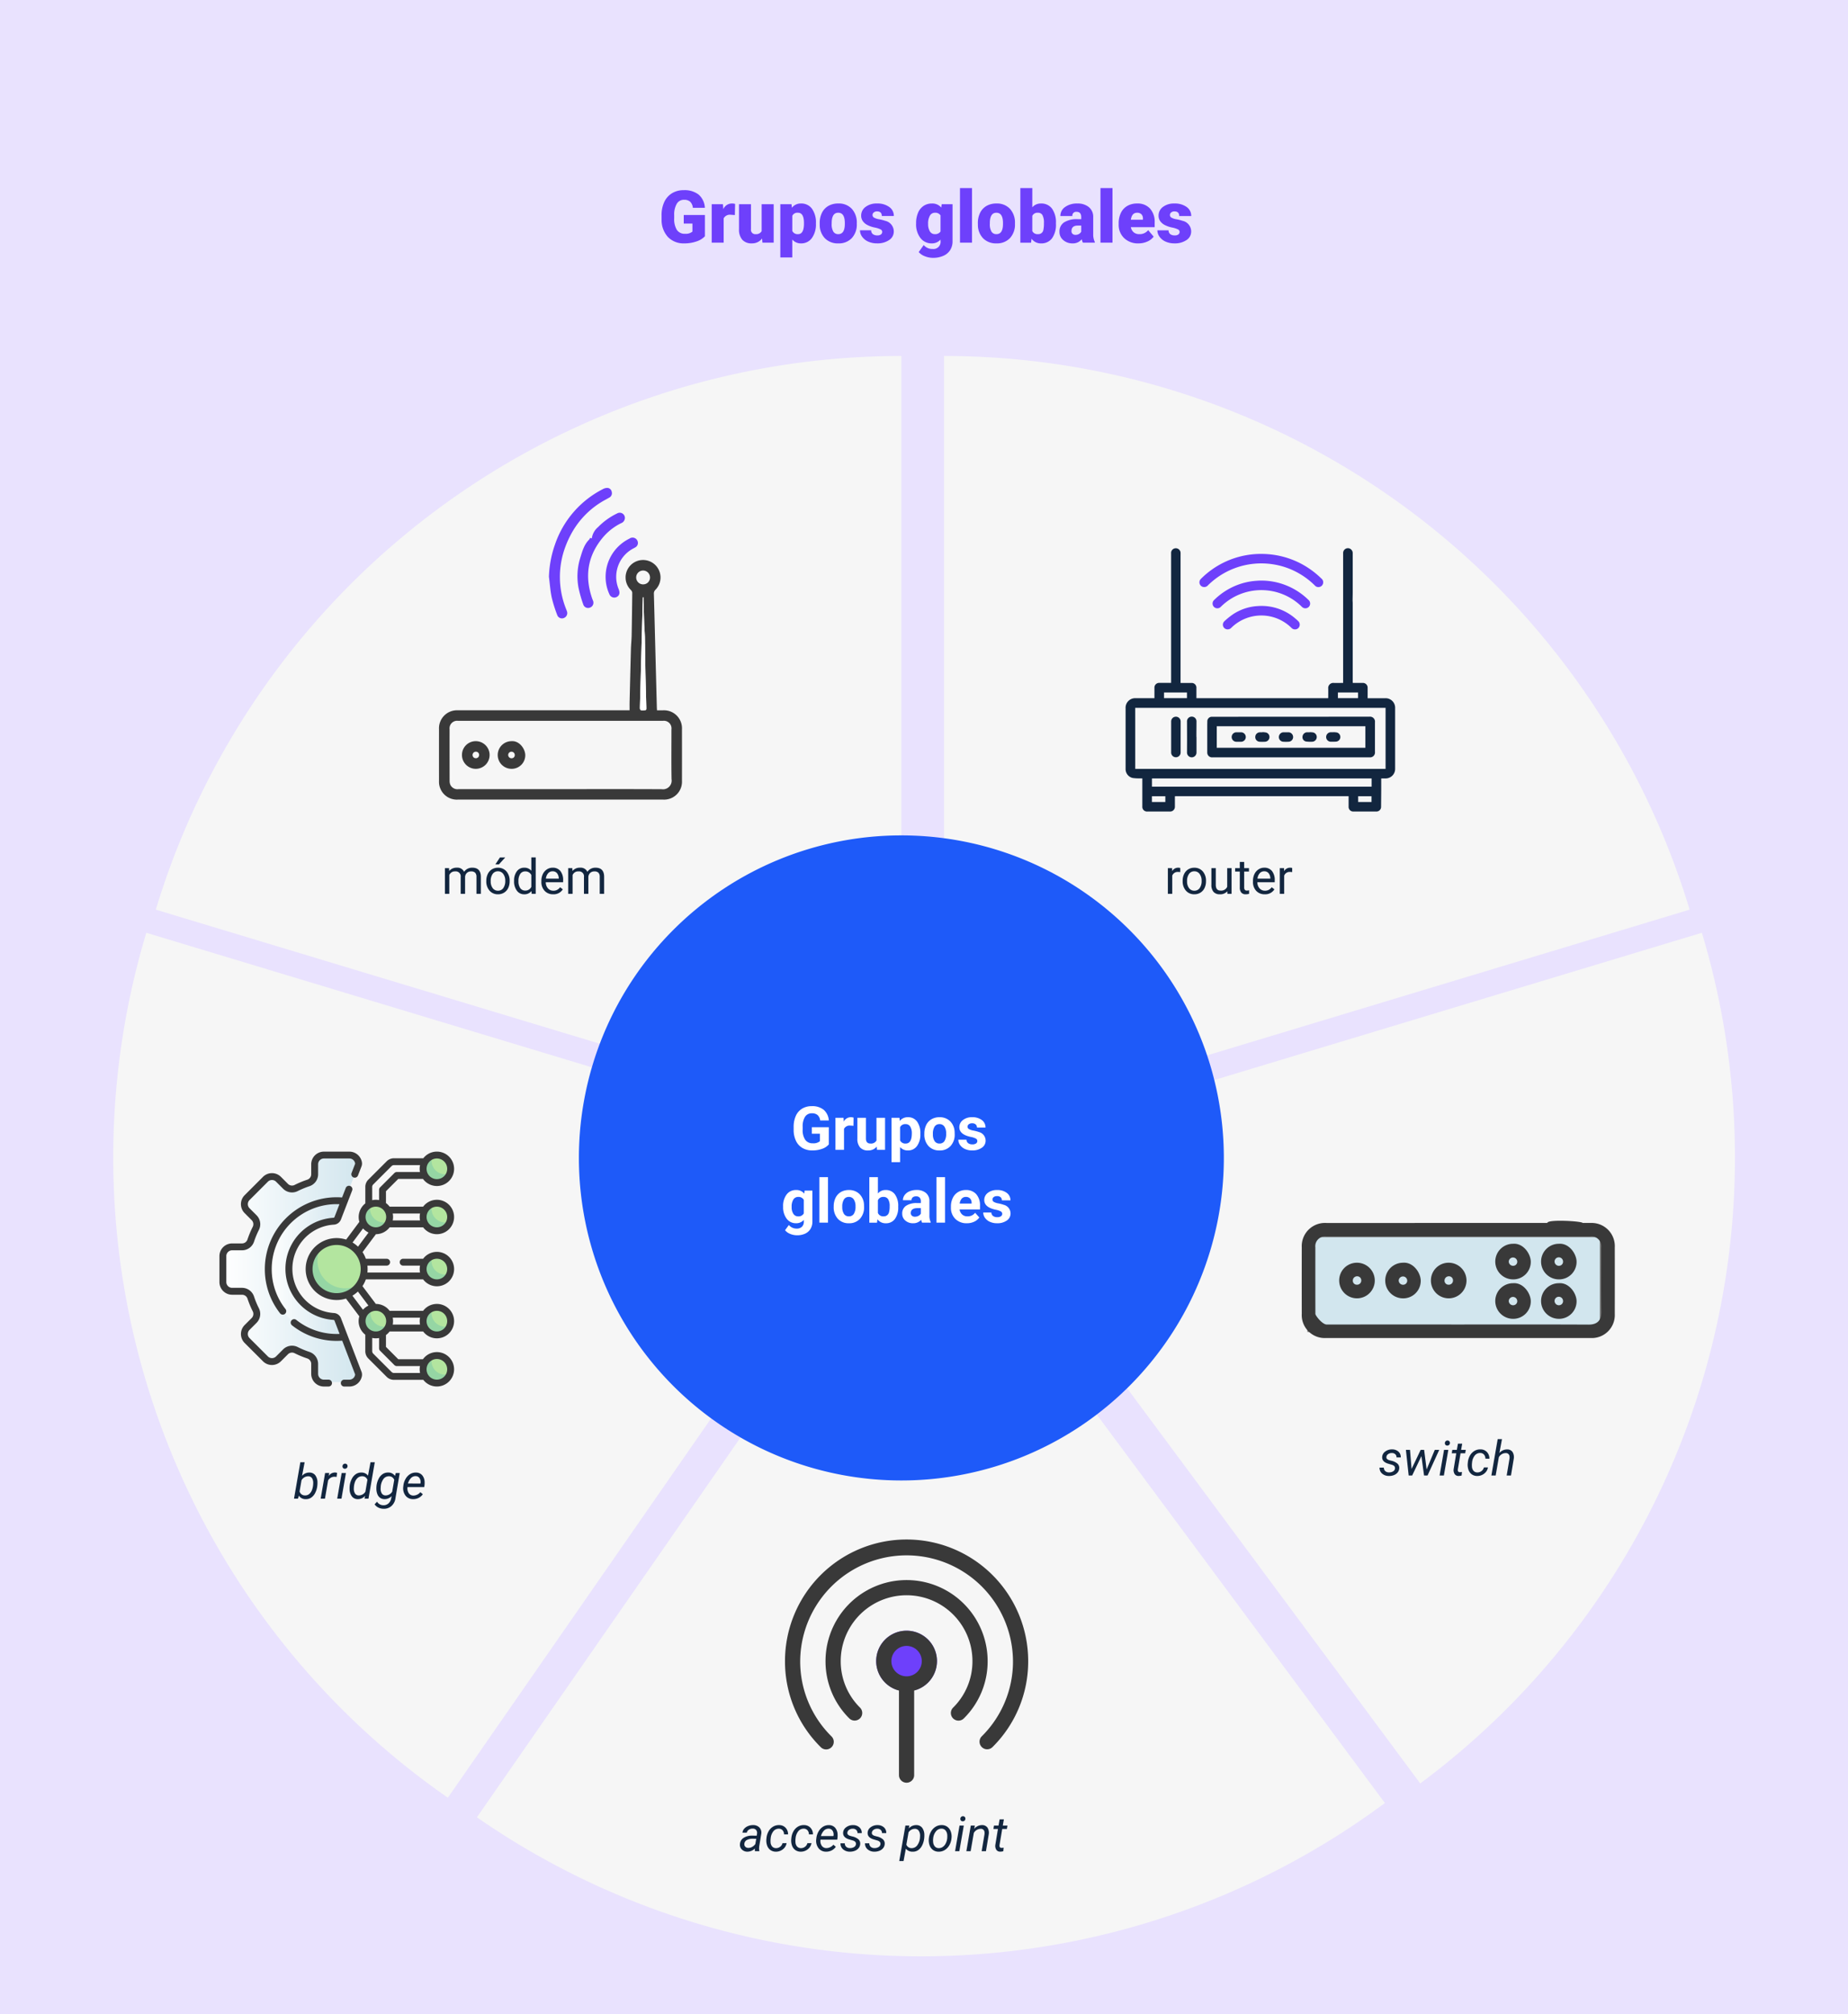 <svg xmlns="http://www.w3.org/2000/svg" xmlns:xlink="http://www.w3.org/1999/xlink" width="457" height="498" viewBox="0 0 457 498">
  <defs>
    <linearGradient id="linear-gradient" x1="-29.417" y1="32.743" x2="-29.417" y2="32.715" gradientUnits="objectBoundingBox">
      <stop offset="0" stop-color="#fff"/>
      <stop offset="1" stop-color="#d2e6ee"/>
    </linearGradient>
    <linearGradient id="linear-gradient-2" x1="0" y1="0.5" x2="1" y2="0.5" xlink:href="#linear-gradient"/>
  </defs>
  <g id="Grupo_1093462" data-name="Grupo 1093462" transform="translate(-336.667 -2037)">
    <path id="Trazado_835948" data-name="Trazado 835948" d="M0,0H457V498H0Z" transform="translate(336.667 2037)" fill="#e9e2fe"/>
    <path id="Trazado_835949" data-name="Trazado 835949" d="M58.319,15.418a4.96,4.96,0,0,1-2.083,1.274,8.984,8.984,0,0,1-3.006.483,5.36,5.36,0,0,1-4.017-1.538,6.226,6.226,0,0,1-1.608-4.28L47.6,10.25a7.637,7.637,0,0,1,.668-3.3,4.96,4.96,0,0,1,1.912-2.171,5.407,5.407,0,0,1,2.878-.76,5.669,5.669,0,0,1,3.713,1.094A4.637,4.637,0,0,1,58.31,8.378H55.339a2.426,2.426,0,0,0-.686-1.529,2.212,2.212,0,0,0-1.494-.457,2.013,2.013,0,0,0-1.793.984,5.256,5.256,0,0,0-.642,2.813v.773a5.145,5.145,0,0,0,.655,2.878,2.316,2.316,0,0,0,2.061.962,2.592,2.592,0,0,0,1.793-.536V12.28H53.089V10.162h5.229Zm7.409-5.247-.976-.07a1.752,1.752,0,0,0-1.793.879V17H60V7.49h2.777l.1,1.222a2.294,2.294,0,0,1,2.083-1.4,2.888,2.888,0,0,1,.826.105Zm6.732,5.8a3.054,3.054,0,0,1-2.54,1.2,3,3,0,0,1-2.369-.91,3.826,3.826,0,0,1-.8-2.615V7.49h2.962v6.179A1.065,1.065,0,0,0,70.9,14.891a1.548,1.548,0,0,0,1.45-.729V7.49h2.979V17H72.548Zm13.315-3.656a5.735,5.735,0,0,1-1,3.538,3.2,3.2,0,0,1-2.694,1.323,2.742,2.742,0,0,1-2.153-.958v4.438H76.969V7.49h2.769l.088.879a2.742,2.742,0,0,1,2.241-1.055,3.224,3.224,0,0,1,2.733,1.3,5.805,5.805,0,0,1,.976,3.564Zm-2.962-.185q0-2.531-1.477-2.531a1.394,1.394,0,0,0-1.406.756V14.1a1.439,1.439,0,0,0,1.424.791q1.415,0,1.459-2.443Zm3.894.026a5.613,5.613,0,0,1,.554-2.536,3.96,3.96,0,0,1,1.591-1.709,4.791,4.791,0,0,1,2.435-.6,4.373,4.373,0,0,1,3.366,1.323,5.076,5.076,0,0,1,1.23,3.6v.105a4.925,4.925,0,0,1-1.235,3.529A4.384,4.384,0,0,1,91.3,17.176a4.434,4.434,0,0,1-3.261-1.217,4.761,4.761,0,0,1-1.327-3.3Zm2.962.185a3.538,3.538,0,0,0,.413,1.934,1.376,1.376,0,0,0,1.222.615q1.582,0,1.617-2.435v-.3q0-2.558-1.635-2.558-1.485,0-1.608,2.206Zm12.5,1.986a.684.684,0,0,0-.4-.606,6.016,6.016,0,0,0-1.5-.475,6.853,6.853,0,0,1-1.828-.646,3.062,3.062,0,0,1-1.1-.971,2.319,2.319,0,0,1-.378-1.31,2.628,2.628,0,0,1,1.081-2.158,4.453,4.453,0,0,1,2.83-.848,4.934,4.934,0,0,1,3.023.853,2.666,2.666,0,0,1,1.143,2.241h-2.971q0-1.143-1.2-1.143a1.194,1.194,0,0,0-.782.259.8.8,0,0,0-.316.646.737.737,0,0,0,.387.642,3.654,3.654,0,0,0,1.235.4,10.671,10.671,0,0,1,1.49.378,2.706,2.706,0,0,1,2.145,2.646,2.491,2.491,0,0,1-1.156,2.118,5.068,5.068,0,0,1-2.993.817,5.172,5.172,0,0,1-2.18-.439,3.645,3.645,0,0,1-1.494-1.2,2.707,2.707,0,0,1-.536-1.591h2.769a1.145,1.145,0,0,0,.439.962,1.808,1.808,0,0,0,1.081.3,1.422,1.422,0,0,0,.91-.246A.787.787,0,0,0,102.167,14.328Zm8.376-2.153a6.421,6.421,0,0,1,.475-2.549,3.821,3.821,0,0,1,1.362-1.709,3.591,3.591,0,0,1,2.065-.6,2.855,2.855,0,0,1,2.32,1l.105-.826h2.689V16.64a4.009,4.009,0,0,1-.584,2.184,3.75,3.75,0,0,1-1.692,1.424,6.219,6.219,0,0,1-2.566.5,5.365,5.365,0,0,1-2.026-.4,3.657,3.657,0,0,1-1.5-1.028l1.239-1.74a2.716,2.716,0,0,0,2.18.976,1.764,1.764,0,0,0,1.969-2.021v-.3a2.781,2.781,0,0,1-2.153.94,3.437,3.437,0,0,1-2.812-1.332,5.517,5.517,0,0,1-1.072-3.564Zm2.971.185a3.383,3.383,0,0,0,.439,1.85,1.387,1.387,0,0,0,1.23.681,1.573,1.573,0,0,0,1.4-.642v-4a1.534,1.534,0,0,0-1.38-.65,1.4,1.4,0,0,0-1.239.708A3.858,3.858,0,0,0,113.514,12.359ZM124.369,17H121.4V3.5h2.971Zm1.45-4.843a5.613,5.613,0,0,1,.554-2.536,3.96,3.96,0,0,1,1.591-1.709,4.791,4.791,0,0,1,2.435-.6,4.373,4.373,0,0,1,3.366,1.323,5.076,5.076,0,0,1,1.23,3.6v.105a4.925,4.925,0,0,1-1.235,3.529,4.384,4.384,0,0,1-3.344,1.305,4.434,4.434,0,0,1-3.261-1.217,4.761,4.761,0,0,1-1.327-3.3Zm2.962.185a3.538,3.538,0,0,0,.413,1.934,1.376,1.376,0,0,0,1.222.615q1.582,0,1.617-2.435v-.3q0-2.558-1.635-2.558-1.485,0-1.608,2.206Zm16.348-.018a5.8,5.8,0,0,1-.967,3.595,3.238,3.238,0,0,1-2.725,1.257,2.81,2.81,0,0,1-2.338-1.151l-.123.976h-2.654V3.5h2.962V8.255a2.711,2.711,0,0,1,2.136-.94,3.239,3.239,0,0,1,2.742,1.274,5.826,5.826,0,0,1,.967,3.586Zm-2.971-.189a3.866,3.866,0,0,0-.365-1.952,1.229,1.229,0,0,0-1.121-.584,1.418,1.418,0,0,0-1.389.763v3.773a1.426,1.426,0,0,0,1.406.755,1.258,1.258,0,0,0,1.327-1.018A7.309,7.309,0,0,0,142.158,12.135ZM151.791,17a3.344,3.344,0,0,1-.281-.853,2.754,2.754,0,0,1-2.285,1.028,3.374,3.374,0,0,1-2.285-.813,2.588,2.588,0,0,1-.94-2.043,2.66,2.66,0,0,1,1.143-2.338,5.821,5.821,0,0,1,3.322-.791h.914v-.5q0-1.316-1.134-1.316a.927.927,0,0,0-1.055,1.042h-2.962A2.655,2.655,0,0,1,147.4,8.175a4.931,4.931,0,0,1,2.993-.86,4.323,4.323,0,0,1,2.874.888,3.086,3.086,0,0,1,1.081,2.435v4.21a4.311,4.311,0,0,0,.4,2V17Zm-1.854-1.934a1.652,1.652,0,0,0,.918-.237,1.487,1.487,0,0,0,.523-.536V12.772h-.861q-1.547,0-1.547,1.389a.848.848,0,0,0,.272.655A.986.986,0,0,0,149.936,15.066ZM159.112,17h-2.971V3.5h2.971Zm6.425.176a4.889,4.889,0,0,1-3.542-1.305,4.507,4.507,0,0,1-1.354-3.4v-.246a5.84,5.84,0,0,1,.541-2.575,3.955,3.955,0,0,1,1.578-1.727,4.763,4.763,0,0,1,2.461-.611,4.117,4.117,0,0,1,3.164,1.244,4.887,4.887,0,0,1,1.16,3.467v1.151h-5.889a2.135,2.135,0,0,0,.694,1.257,2.066,2.066,0,0,0,1.389.457,2.662,2.662,0,0,0,2.2-.984l1.354,1.6a3.784,3.784,0,0,1-1.569,1.217A5.3,5.3,0,0,1,165.537,17.176ZM165.2,9.6q-1.3,0-1.547,1.723h2.988v-.229a1.467,1.467,0,0,0-.36-1.1A1.434,1.434,0,0,0,165.2,9.6Zm10.512,4.729a.684.684,0,0,0-.4-.606,6.016,6.016,0,0,0-1.5-.475,6.853,6.853,0,0,1-1.828-.646,3.062,3.062,0,0,1-1.1-.971,2.319,2.319,0,0,1-.378-1.31,2.628,2.628,0,0,1,1.081-2.158,4.453,4.453,0,0,1,2.83-.848,4.934,4.934,0,0,1,3.023.853,2.666,2.666,0,0,1,1.143,2.241h-2.971q0-1.143-1.2-1.143a1.194,1.194,0,0,0-.782.259.8.8,0,0,0-.316.646.737.737,0,0,0,.387.642,3.654,3.654,0,0,0,1.235.4,10.671,10.671,0,0,1,1.49.378,2.706,2.706,0,0,1,2.145,2.646,2.491,2.491,0,0,1-1.156,2.118,5.068,5.068,0,0,1-2.993.817,5.172,5.172,0,0,1-2.18-.439,3.645,3.645,0,0,1-1.494-1.2,2.707,2.707,0,0,1-.536-1.591h2.769a1.145,1.145,0,0,0,.439.962,1.808,1.808,0,0,0,1.081.3,1.422,1.422,0,0,0,.91-.246A.787.787,0,0,0,175.714,14.328Z" transform="translate(452.667 2080)" fill="#6e40fb"/>
    <path id="Trazado_117885" data-name="Trazado 117885" d="M110.354,407.409a192.583,192.583,0,0,0,224.539-3.528L220.164,249.227Z" transform="translate(344.25 2078.904)" fill="#f6f6f6"/>
    <path id="Trazado_117886" data-name="Trazado 117886" d="M197.294,0A192.633,192.633,0,0,0,12.92,136.888l184.374,55.669Z" transform="translate(362.276 2125.016)" fill="#f6f6f6"/>
    <path id="Trazado_117887" data-name="Trazado 117887" d="M8.184,174.977A192.756,192.756,0,0,0,82.748,388.829l109.81-158.182Z" transform="translate(364.667 2092.643)" fill="#f6f6f6"/>
    <path id="Trazado_117888" data-name="Trazado 117888" d="M436.479,136.888A192.633,192.633,0,0,0,252.105,0V192.557Z" transform="translate(318.023 2125.016)" fill="#f6f6f6"/>
    <path id="Trazado_117889" data-name="Trazado 117889" d="M440.189,174.977l-184.374,55.67L370.545,385.3a192.771,192.771,0,0,0,69.645-210.324Z" transform="translate(317.338 2092.643)" fill="#f6f6f6"/>
    <path id="Trazado_835950" data-name="Trazado 835950" d="M79.745,0A79.745,79.745,0,1,1,0,79.745,79.745,79.745,0,0,1,79.745,0Z" transform="translate(479.826 2243.544)" fill="#1e5af9"/>
    <path id="Path_69039" data-name="Path 69039" d="M145.984,99.066c0-.758-.013-1.4,0-2.051q.156-6.524.327-13.049c.032-1.149.156-2.3.18-3.444q.1-5.27.151-10.54a1.125,1.125,0,0,0-.352-.676,4.319,4.319,0,1,1,6.11-.068,1.282,1.282,0,0,0-.41,1.046c.095,3.244.171,6.49.255,9.734q.236,9.128.474,18.258c.007.227.025.455.045.787h1.508a4.45,4.45,0,0,1,4.663,4.226c.007.145.007.289,0,.434q.011,6.408,0,12.817a4.412,4.412,0,0,1-4.645,4.6H103.523a4.414,4.414,0,0,1-4.67-4.637q-.012-6.378,0-12.755a4.455,4.455,0,0,1,4.7-4.687h42.43Zm-17.075,19.485c8.332,0,16.665-.023,25,.019a2.142,2.142,0,0,0,2.447-2.473c-.073-4.1-.021-8.207-.024-12.31a1.884,1.884,0,0,0-2.135-2.119q-25.311,0-50.624,0a1.872,1.872,0,0,0-2.106,2.083q-.007,6.375.006,12.75a2.5,2.5,0,0,0,.208,1.028,1.933,1.933,0,0,0,1.984,1.029q12.623-.012,25.246,0Zm20.5-47.435-.127-.026c-.009.1-.024.2-.027.3q-.165,6.045-.326,12.089c-.13,4.956-.249,9.911-.394,14.865-.016.53.082.754.669.728.931-.043.936-.007.92-.719-.073-2.928-.164-5.856-.223-8.784-.057-2.874-.073-5.751-.131-8.625-.022-1.042-.135-2.081-.171-3.124-.075-2.234-.128-4.469-.19-6.7Zm1.625-4.873a1.711,1.711,0,1,0-1.813,1.682l.085,0a1.681,1.681,0,0,0,1.728-1.635v-.049Z" transform="translate(346.379 2113.555)" fill="#393939"/>
    <path id="Path_69040" data-name="Path 69040" d="M132.21,61.993a26.174,26.174,0,0,1,1.486-7.95,24.083,24.083,0,0,1,11.818-13.707,2.4,2.4,0,0,1,1.121-.316,1.143,1.143,0,0,1,1.1.961,1.227,1.227,0,0,1-.618,1.444c-.687.4-1.4.755-2.072,1.179a20.889,20.889,0,0,0-7.469,8.056,23.973,23.973,0,0,0-1.31,2.934,21.3,21.3,0,0,0,.086,15.12c.095.255.208.5.293.762a1.3,1.3,0,0,1-.676,1.683,1.241,1.241,0,0,1-1.656-.58,1.109,1.109,0,0,1-.055-.133,33.428,33.428,0,0,1-1.368-4.361C132.541,65.412,132.428,63.691,132.21,61.993Z" transform="translate(340.206 2117.611)" fill="#6e40fb"/>
    <path id="Path_69041" data-name="Path 69041" d="M143.966,53.768l.442.134a4.461,4.461,0,0,1,1.556-2.8,16.7,16.7,0,0,1,4.722-3.384A1.281,1.281,0,0,1,152.6,48.8a1.414,1.414,0,0,1-.953,1.343,13.95,13.95,0,0,0-4.349,3.352c-3.909,4.559-4.738,9.687-2.779,15.315.055.156.13.309.184.468a1.282,1.282,0,0,1-.649,1.694L144,70.99a1.24,1.24,0,0,1-1.642-.612,1.119,1.119,0,0,1-.051-.131,30.94,30.94,0,0,1-1.181-4.152,15.3,15.3,0,0,1,.416-7.328c.505-1.632.941-3.332,2.24-4.6A1.268,1.268,0,0,0,143.966,53.768Z" transform="translate(338.604 2116.218)" fill="#6e40fb"/>
    <path id="Path_69042" data-name="Path 69042" d="M149.408,64.814a10.493,10.493,0,0,1,5.883-9.451,1.317,1.317,0,0,1,2.058.733,1.223,1.223,0,0,1-.571,1.407c-.3.19-.629.333-.932.52a7.919,7.919,0,0,0-3.219,9.8c.359.895.238,1.522-.364,1.9a1.3,1.3,0,0,1-1.8-.381,1.345,1.345,0,0,1-.128-.253A10.19,10.19,0,0,1,149.408,64.814Z" transform="translate(337.024 2114.813)" fill="#6e40fb"/>
    <path id="Path_69044" data-name="Path 69044" d="M160.684,73.2c.062,2.235.115,4.469.191,6.7.036,1.039.15,2.081.171,3.124.059,2.874.073,5.75.13,8.624.059,2.929.149,5.857.222,8.784.017.712.01.676-.92.719-.588.027-.685-.2-.67-.728.147-4.955.265-9.911.4-14.865q.159-6.044.325-12.089c0-.1.018-.2.028-.3Z" transform="translate(335.101 2111.478)" fill="#fff"/>
    <path id="Path_69046" data-name="Path 69046" d="M105.823,120.3a3.391,3.391,0,0,1,3.337-3.444h.055a3.417,3.417,0,1,1-3.393,3.445Zm3.544-.835a.819.819,0,0,0-.922.7.805.805,0,0,0,.716.91h.055a.8.8,0,0,0,.844-.75c0-.02,0-.04,0-.06a.772.772,0,0,0-.7-.8Z" transform="translate(345.088 2103.395)" fill="#393939"/>
    <path id="Path_69047" data-name="Path 69047" d="M120.065,116.858c1.945-.163,3.356,1.846,3.417,3.376a3.359,3.359,0,0,1-3.258,3.456c-.038,0-.076,0-.114,0a3.417,3.417,0,0,1-.045-6.834Zm.094,4.225a.775.775,0,0,0,.727-.811.815.815,0,0,0-1.63,0,.832.832,0,0,0,.849.814l.054,0Z" transform="translate(343.081 2103.396)" fill="#393939"/>
    <path id="Trazado_835957" data-name="Trazado 835957" d="M0,0H73V24.109H0Z" transform="translate(660.146 2342.045)" fill="url(#linear-gradient)"/>
    <path id="Trazado_835958" data-name="Trazado 835958" d="M0,0H72.327V23.439H0Z" transform="translate(660.481 2342.38)" fill="none" stroke="#707070" stroke-width="1"/>
    <path id="Path_69039-2" data-name="Path 69039" d="M421.364,262.891c0-.976,8.713-.429,8.737,0h1.942a5.733,5.733,0,0,1,6.008,5.445q.013.28,0,.559.013,8.258,0,16.515a5.685,5.685,0,0,1-5.984,5.929H366.656a5.687,5.687,0,0,1-6.017-5.975q-.015-8.216,0-16.433a5.741,5.741,0,0,1,6.055-6.039Zm-22,25.106c10.736,0,21.472-.029,32.209.024,2.032.011,3.191-.937,3.152-3.187-.094-5.286-.027-10.574-.032-15.861a2.428,2.428,0,0,0-2.751-2.73q-32.613,0-65.228,0A2.413,2.413,0,0,0,364,268.927q-.009,8.214.008,16.428c0,.443,1.716,2.65,2.822,2.649q16.268-.016,32.531-.007Z" transform="translate(297.945 2076.478)" fill="#393939"/>
    <path id="Path_69046-2" data-name="Path 69046" d="M372,279.519a4.371,4.371,0,0,1,4.3-4.438h.071A4.4,4.4,0,1,1,372,279.519Zm4.566-1.077a1.056,1.056,0,0,0-1.188.9.941.941,0,0,0-.01.136.985.985,0,0,0,.932,1.036c.024,0,.048,0,.072,0a1.028,1.028,0,0,0,1.087-.967c0-.026,0-.051,0-.077a1,1,0,0,0-.9-1.034Z" transform="translate(295.842 2074.121)" fill="#393939"/>
    <path id="Path_95199" data-name="Path 95199" d="M399.831,279.519a4.37,4.37,0,0,1,4.3-4.438h.07a4.4,4.4,0,1,1-4.371,4.439Zm4.566-1.077a1.057,1.057,0,0,0-1.189.9,1.08,1.08,0,0,0-.009.136.985.985,0,0,0,.932,1.036c.024,0,.048,0,.072,0a1.028,1.028,0,0,0,1.087-.967c0-.026,0-.051,0-.077a.994.994,0,0,0-.9-1.034Z" transform="translate(290.693 2074.121)" fill="#393939"/>
    <path id="Path_69047-2" data-name="Path 69047" d="M390.35,275.078c2.5-.21,4.324,2.379,4.4,4.349a4.329,4.329,0,0,1-4.2,4.455l-.147,0a4.4,4.4,0,0,1-.057-8.805Zm.12,5.443a1,1,0,0,0,.937-1.044,1.051,1.051,0,0,0-2.1,0,1.072,1.072,0,0,0,1.095,1.048c.023,0,.046,0,.069,0Z" transform="translate(293.256 2074.124)" fill="#393939"/>
    <path id="Path_95198" data-name="Path 95198" d="M423.74,269.327c2.5-.21,4.323,2.378,4.4,4.349a4.328,4.328,0,0,1-4.2,4.454l-.147,0a4.4,4.4,0,0,1-.058-8.805Zm.12,5.443a1,1,0,0,0,.937-1.044,1.051,1.051,0,0,0-2.1,0,1.072,1.072,0,0,0,1.095,1.048c.023,0,.046,0,.069,0Z" transform="translate(287.078 2075.188)" fill="#393939"/>
    <path id="Path_95201" data-name="Path 95201" d="M423.74,281.288c2.5-.21,4.323,2.379,4.4,4.35a4.328,4.328,0,0,1-4.2,4.454l-.147,0a4.4,4.4,0,0,1-.058-8.805Zm.12,5.443a1,1,0,0,0,.937-1.044,1.051,1.051,0,0,0-2.1,0,1.073,1.073,0,0,0,1.095,1.049c.023,0,.046,0,.069,0Z" transform="translate(287.078 2072.976)" fill="#393939"/>
    <path id="Path_95200" data-name="Path 95200" d="M437.635,269.327c2.5-.21,4.324,2.378,4.4,4.349a4.328,4.328,0,0,1-4.2,4.454l-.146,0a4.4,4.4,0,1,1-.058-8.805Zm.12,5.443a1,1,0,0,0,.937-1.044,1.05,1.05,0,0,0-2.1,0,1.071,1.071,0,0,0,1.094,1.048c.024,0,.046,0,.069,0Z" transform="translate(284.508 2075.188)" fill="#393939"/>
    <path id="Path_95202" data-name="Path 95202" d="M437.635,281.288c2.5-.21,4.324,2.379,4.4,4.35a4.328,4.328,0,0,1-4.2,4.454l-.146,0a4.4,4.4,0,1,1-.058-8.805Zm.12,5.443a1,1,0,0,0,.937-1.044,1.05,1.05,0,0,0-2.1,0,1.072,1.072,0,0,0,1.094,1.049c.024,0,.046,0,.069,0Z" transform="translate(284.508 2072.976)" fill="#393939"/>
    <path id="Path_116867" data-name="Path 116867" d="M363.37,91.619h2.456a1.166,1.166,0,0,1,1.214,1.115h0a.408.408,0,0,1,0,.089c.01.771,0,1.542,0,2.313v.271h4.328a2.353,2.353,0,0,1,2.472,2.229h0v15.176a2.353,2.353,0,0,1-2.282,2.422h0a.86.86,0,0,1-.13,0H370.4v3q-.015,2-.033,4.017a1.152,1.152,0,0,1-1.136,1.168h-5.694a1.147,1.147,0,0,1-1.2-1.093v-.008a.641.641,0,0,1,0-.112v-2.58H319.393c0,.089-.014.172-.014.255v2.271a1.186,1.186,0,0,1-1.1,1.267h0a1.461,1.461,0,0,1-.169,0h-5.519a1.172,1.172,0,0,1-1.267-1.064,1.748,1.748,0,0,1,0-.185v-6.949h-.636a10.539,10.539,0,0,1-1.763-.1,2.253,2.253,0,0,1-1.738-2.236V97.9a2.361,2.361,0,0,1,2.215-2.5h4.918v-2.57a1.158,1.158,0,0,1,1.1-1.218h3.023V59.572a1.152,1.152,0,0,1,1.057-1.24h.011a1.173,1.173,0,0,1,1.267,1.071v.071c.01.294,0,.592,0,.887V91.627h2.71a1.164,1.164,0,0,1,1.212,1.114V95.4h32.587c0-.082.01-.165.01-.251,0-.725.017-1.449,0-2.17a1.249,1.249,0,0,1,1.122-1.357,1.222,1.222,0,0,1,.218,0c.755.036,1.513,0,2.267,0l.079-.017V59.572a1.187,1.187,0,0,1,1.581-1.192,1.241,1.241,0,0,1,.787,1.258v9.514c0,.681-.023,1.366-.03,2.048,0,.215.03.437.03.652V91.373Zm-53.8,21.252h61.909V97.787H309.565Zm58.455,2.369H313.708v2.038h54.315ZM316.69,93.979v1.41h5.671v-1.41Zm47.985,0h-4.987v1.41h4.987ZM313.7,121.059h3.313v-1.418H313.7Zm54.3-1.418H364.7v1.424H368Z" transform="translate(307.834 2114.227)" fill="#12263f"/>
    <path id="Path_116868" data-name="Path 116868" d="M344.9,60.05a21.042,21.042,0,0,1,10.119,2.57,21.675,21.675,0,0,1,4.742,3.524,1.184,1.184,0,0,1,.178,1.664h0a1.179,1.179,0,0,1-.582.391,1.157,1.157,0,0,1-1.2-.321,18.869,18.869,0,0,0-3.778-2.915,18.446,18.446,0,0,0-6.81-2.38A18.756,18.756,0,0,0,331.714,67.8a1.226,1.226,0,0,1-1.462.324,1.173,1.173,0,0,1-.543-1.566,1.259,1.259,0,0,1,.235-.324A20.432,20.432,0,0,1,332.7,63.9a20.947,20.947,0,0,1,12.2-3.854Z" transform="translate(303.688 2113.905)" fill="#6e40fb"/>
    <path id="Path_116869" data-name="Path 116869" d="M345.424,68.137a16.649,16.649,0,0,1,11.887,4.8,1.183,1.183,0,0,1,.09,1.671h0l-.06.063a1.2,1.2,0,0,1-1.694-.063l0,0h0a14.232,14.232,0,0,0-20.019,0,1.18,1.18,0,0,1-1.741-1.595.617.617,0,0,1,.1-.1,16.585,16.585,0,0,1,3.633-2.717,16.263,16.263,0,0,1,6.817-2.009C344.822,68.157,345.212,68.137,345.424,68.137Z" transform="translate(302.952 2112.409)" fill="#6e40fb"/>
    <path id="Path_116870" data-name="Path 116870" d="M354.524,81.628a1.17,1.17,0,0,1-.837-.355,10.592,10.592,0,0,0-14.861-.079,1.233,1.233,0,0,1-1.38.347,1.152,1.152,0,0,1-.665-1.487v0a1.171,1.171,0,0,1,.307-.45,17.61,17.61,0,0,1,2.008-1.632,12.263,12.263,0,0,1,6.3-2.115,12.713,12.713,0,0,1,9.252,3.1c.245.2.483.424.709.645a1.186,1.186,0,0,1,.252,1.337A1.141,1.141,0,0,1,354.524,81.628Z" transform="translate(302.372 2110.986)" fill="#6e40fb"/>
    <path id="Path_116876" data-name="Path 116876" d="M352.693,119.479H333.269A1.189,1.189,0,0,1,332,118.6a1.523,1.523,0,0,1-.037-.344v-6.448c0-.46.01-.917.02-1.377a1.137,1.137,0,0,1,1.023-.986l36.689-.02h2.376a1.225,1.225,0,0,1,1.366,1.066v0a1.165,1.165,0,0,1,0,.3v7.334a1.207,1.207,0,0,1-1.049,1.347h0a1.214,1.214,0,0,1-.288,0H352.693Zm18.375-7.687H334.317v5.317h36.751Z" transform="translate(303.25 2104.771)" fill="#12263f"/>
    <path id="Path_116877" data-name="Path 116877" d="M328.169,114.448v3.786a1.192,1.192,0,0,1-1.138,1.241h-.043a1.179,1.179,0,0,1-1.165-1.192v-.04c0-1.1.013-2.2.013-3.3,0-1.433-.013-2.865-.013-4.3a1.169,1.169,0,0,1,1.1-1.234h.009a1.17,1.17,0,0,1,1.234,1.1v0a.993.993,0,0,1,0,.139c0,.946-.01,1.9-.017,2.845v.933Z" transform="translate(304.386 2104.771)" fill="#12263f"/>
    <path id="Path_116878" data-name="Path 116878" d="M323.355,114.451v3.805a1.171,1.171,0,1,1-2.342.056h0v-7.687a1.174,1.174,0,0,1,2.346-.089v.079C323.367,111.9,323.355,113.173,323.355,114.451Z" transform="translate(305.275 2104.772)" fill="#12263f"/>
    <path id="Path_116880" data-name="Path 116880" d="M348.307,114.117a5.76,5.76,0,0,1,.923.1,1.141,1.141,0,0,1,.808,1.24,1.16,1.16,0,0,1-1.089,1.033c-.45.02-.9.023-1.35,0a1.142,1.142,0,0,1-1.064-1.211h0a1.153,1.153,0,0,1,1.122-1.119h.652Z" transform="translate(300.554 2103.902)" fill="#12263f"/>
    <path id="Path_116881" data-name="Path 116881" d="M362.639,114.129a6.06,6.06,0,0,1,.876.073,1.152,1.152,0,0,1,.865,1.248,1.165,1.165,0,0,1-1.109,1.038,8.522,8.522,0,0,1-1.532-.053,1.093,1.093,0,0,1-.864-1.267A1.168,1.168,0,0,1,362,114.155h.632Z" transform="translate(297.904 2103.899)" fill="#12263f"/>
    <path id="Path_116882" data-name="Path 116882" d="M341.116,116.5c-.208,0-.42.01-.628,0a1.17,1.17,0,0,1-1.112-1.227v0a1.167,1.167,0,0,1,1.168-1.112h1.142a1.172,1.172,0,0,1,1.178,1.167h0a1.172,1.172,0,0,1-1.115,1.171c-.212.014-.424,0-.632,0Z" transform="translate(301.878 2103.895)" fill="#12263f"/>
    <path id="Path_116883" data-name="Path 116883" d="M355.47,114.158h.582a1.179,1.179,0,0,1,1.165,1.108,1.157,1.157,0,0,1-1.042,1.221,9.826,9.826,0,0,1-1.469,0,1.146,1.146,0,0,1-1.009-1.2,1.171,1.171,0,0,1,1.121-1.128h.652Z" transform="translate(299.229 2103.895)" fill="#12263f"/>
    <path id="Path_116884" data-name="Path 116884" d="M369.789,114.129a6.456,6.456,0,0,1,.9.073,1.152,1.152,0,0,1-.241,2.266c-.42.02-.834.03-1.25.02a1.172,1.172,0,0,1-1.158-1.185h0a1.173,1.173,0,0,1,1.188-1.158h.562Z" transform="translate(296.574 2103.899)" fill="#12263f"/>
    <g id="Grupo_55528" data-name="Grupo 55528" transform="translate(418.187 2324.221)">
      <g id="Grupo_55522" data-name="Grupo 55522" transform="translate(9.699)">
        <path id="Trazado_117890" data-name="Trazado 117890" d="M79.19,259.743a1.734,1.734,0,0,1-1.619-1.748v-7.326a1.7,1.7,0,0,1,.5-1.2l4.538-4.538a1.7,1.7,0,0,1,1.2-.5h10.5a1.733,1.733,0,0,1,1.748,1.619,1.7,1.7,0,0,1-1.7,1.784H84.609a.228.228,0,0,0-.161.067l-3.407,3.408a.224.224,0,0,0-.067.16v6.575A1.7,1.7,0,0,1,79.19,259.743Z" transform="translate(-77.571 -244.429)" fill="#f8f7f7"/>
      </g>
      <g id="Grupo_55523" data-name="Grupo 55523" transform="translate(9.699 37.777)">
        <path id="Trazado_117891" data-name="Trazado 117891" d="M79.19,290.784a1.734,1.734,0,0,0-1.619,1.748v7.326a1.7,1.7,0,0,0,.5,1.2l4.538,4.538a1.7,1.7,0,0,0,1.2.5h10.5a1.733,1.733,0,0,0,1.748-1.619,1.7,1.7,0,0,0-1.7-1.784H84.609a.228.228,0,0,1-.161-.067l-3.407-3.408a.224.224,0,0,1-.067-.161v-6.574A1.7,1.7,0,0,0,79.19,290.784Z" transform="translate(-77.571 -290.782)" fill="#f8f7f7"/>
      </g>
      <g id="Grupo_55524" data-name="Grupo 55524" transform="translate(10.266 11.969)">
        <path id="Trazado_117892" data-name="Trazado 117892" d="M95.165,262.518H79.35c-.6,0-1.083-.762-1.083-1.7s.485-1.7,1.083-1.7H95.165c.6,0,1.083.762,1.083,1.7s-.485,1.7-1.083,1.7Z" transform="translate(-78.267 -259.115)" fill="#f8f7f7"/>
      </g>
      <g id="Grupo_55525" data-name="Grupo 55525" transform="translate(10.266 37.72)">
        <path id="Trazado_117893" data-name="Trazado 117893" d="M95.165,294.115H79.35c-.6,0-1.083-.762-1.083-1.7s.485-1.7,1.083-1.7H95.165c.6,0,1.083.762,1.083,1.7s-.485,1.7-1.083,1.7Z" transform="translate(-78.267 -290.712)" fill="#f8f7f7"/>
      </g>
      <g id="Grupo_55526" data-name="Grupo 55526" transform="translate(0.113 11.969)">
        <path id="Trazado_117894" data-name="Trazado 117894" d="M77.154,288.269a1.7,1.7,0,0,1-1.361-.679L66.15,274.772a1.7,1.7,0,0,1,0-2.04L75.789,259.8a1.7,1.7,0,0,1,2.729,2.034l-8.882,11.91,8.877,11.8a1.7,1.7,0,0,1-1.359,2.724Z" transform="translate(-65.809 -259.115)" fill="#f8f7f7"/>
      </g>
      <g id="Grupo_55527" data-name="Grupo 55527" transform="translate(0 24.844)">
        <path id="Trazado_117895" data-name="Trazado 117895" d="M92.216,278.316H67.372a1.7,1.7,0,1,1,0-3.4H92.216a1.7,1.7,0,1,1,0,3.4Z" transform="translate(-65.67 -274.913)" fill="#f8f7f7"/>
      </g>
    </g>
    <g id="Grupo_55536" data-name="Grupo 55536" transform="translate(426.141 2322.576)">
      <g id="Grupo_55529" data-name="Grupo 55529" transform="translate(15.189)">
        <path id="Trazado_117896" data-name="Trazado 117896" d="M100.918,245.814a3.406,3.406,0,0,0-4.562-3.2,3.64,3.64,0,0,0-.707.517,3.083,3.083,0,0,0-1.337,2.685,3.142,3.142,0,0,0,3.2,3.289,3.305,3.305,0,0,0,3.2-2.13A3.394,3.394,0,0,0,100.918,245.814Z" transform="translate(-94.112 -242.411)" fill="#b3e59f"/>
        <path id="Trazado_117897" data-name="Trazado 117897" d="M100.67,247.019a3.4,3.4,0,1,1-4.359-4.359,3.406,3.406,0,0,0,4.359,4.359Z" transform="translate(-94.066 -242.457)" fill="#95d6a4"/>
      </g>
      <g id="Grupo_55530" data-name="Grupo 55530" transform="translate(15.189 11.912)">
        <path id="Trazado_117898" data-name="Trazado 117898" d="M100.918,260.43a3.406,3.406,0,0,0-4.562-3.2,3.64,3.64,0,0,0-.707.517,3.082,3.082,0,0,0-1.337,2.685,3.142,3.142,0,0,0,3.2,3.289,3.306,3.306,0,0,0,3.2-2.13A3.394,3.394,0,0,0,100.918,260.43Z" transform="translate(-94.112 -257.027)" fill="#b3e59f"/>
        <path id="Trazado_117899" data-name="Trazado 117899" d="M100.67,261.635a3.4,3.4,0,1,1-4.359-4.36,3.406,3.406,0,0,0,4.359,4.36Z" transform="translate(-94.066 -257.073)" fill="#95d6a4"/>
      </g>
      <g id="Grupo_55531" data-name="Grupo 55531" transform="translate(0 11.912)">
        <path id="Trazado_117900" data-name="Trazado 117900" d="M82.28,260.43a3.406,3.406,0,0,0-4.562-3.2,3.665,3.665,0,0,0-.707.517,3.082,3.082,0,0,0-1.336,2.685,3.141,3.141,0,0,0,3.2,3.289,3.307,3.307,0,0,0,3.2-2.13A3.393,3.393,0,0,0,82.28,260.43Z" transform="translate(-75.475 -257.027)" fill="#b3e59f"/>
        <path id="Trazado_117901" data-name="Trazado 117901" d="M82.033,261.635a3.4,3.4,0,1,1-4.359-4.36,3.406,3.406,0,0,0,4.359,4.36Z" transform="translate(-75.429 -257.073)" fill="#95d6a4"/>
      </g>
      <g id="Grupo_55532" data-name="Grupo 55532" transform="translate(15.189 24.788)">
        <path id="Trazado_117902" data-name="Trazado 117902" d="M100.918,276.229a3.406,3.406,0,0,0-4.562-3.2,3.671,3.671,0,0,0-.707.516,3.085,3.085,0,0,0-1.337,2.685,3.142,3.142,0,0,0,3.2,3.289,3.306,3.306,0,0,0,3.2-2.13A3.394,3.394,0,0,0,100.918,276.229Z" transform="translate(-94.112 -272.826)" fill="#b3e59f"/>
        <path id="Trazado_117903" data-name="Trazado 117903" d="M100.67,277.433a3.4,3.4,0,1,1-4.359-4.359,3.4,3.4,0,0,0,4.359,4.359Z" transform="translate(-94.066 -272.872)" fill="#95d6a4"/>
      </g>
      <g id="Grupo_55533" data-name="Grupo 55533" transform="translate(15.189 37.663)">
        <path id="Trazado_117904" data-name="Trazado 117904" d="M100.918,292.027a3.4,3.4,0,0,0-4.562-3.2,3.637,3.637,0,0,0-.707.516,3.084,3.084,0,0,0-1.337,2.685,3.141,3.141,0,0,0,3.2,3.289,3.306,3.306,0,0,0,3.2-2.13A3.39,3.39,0,0,0,100.918,292.027Z" transform="translate(-94.112 -288.624)" fill="#b3e59f"/>
        <path id="Trazado_117905" data-name="Trazado 117905" d="M100.67,293.232a3.4,3.4,0,1,1-4.359-4.359,3.4,3.4,0,0,0,4.359,4.359Z" transform="translate(-94.066 -288.67)" fill="#95d6a4"/>
      </g>
      <g id="Grupo_55534" data-name="Grupo 55534" transform="translate(0.101 37.663)">
        <path id="Trazado_117906" data-name="Trazado 117906" d="M82.405,292.027a3.4,3.4,0,0,0-4.562-3.2,3.637,3.637,0,0,0-.707.516,3.084,3.084,0,0,0-1.337,2.685,3.141,3.141,0,0,0,3.2,3.289,3.306,3.306,0,0,0,3.2-2.13A3.39,3.39,0,0,0,82.405,292.027Z" transform="translate(-75.599 -288.624)" fill="#b3e59f"/>
        <path id="Trazado_117907" data-name="Trazado 117907" d="M82.157,293.232a3.4,3.4,0,1,1-4.359-4.359,3.4,3.4,0,0,0,4.359,4.359Z" transform="translate(-75.553 -288.67)" fill="#95d6a4"/>
      </g>
      <g id="Grupo_55535" data-name="Grupo 55535" transform="translate(15.189 49.541)">
        <path id="Trazado_117908" data-name="Trazado 117908" d="M100.918,306.6a3.4,3.4,0,0,0-4.562-3.2,3.6,3.6,0,0,0-.707.516,3.083,3.083,0,0,0-1.337,2.685,3.141,3.141,0,0,0,3.2,3.289,3.305,3.305,0,0,0,3.2-2.13A3.394,3.394,0,0,0,100.918,306.6Z" transform="translate(-94.112 -303.198)" fill="#b3e59f"/>
        <path id="Trazado_117909" data-name="Trazado 117909" d="M100.67,307.806a3.4,3.4,0,1,1-4.359-4.359,3.4,3.4,0,0,0,4.359,4.359Z" transform="translate(-94.066 -303.244)" fill="#95d6a4"/>
      </g>
    </g>
    <path id="Trazado_117910" data-name="Trazado 117910" d="M61.419,257.466a1.131,1.131,0,0,1-.986.722c-6.183.37-11.222,6.024-11.222,12.3s5.039,11.973,11.221,12.344a1.131,1.131,0,0,1,.988.725l1.987,3.845,1.923,5.012,1.256,3.64a1.122,1.122,0,0,1,.064.57,2.281,2.281,0,0,1-2.255,1.943H58.652a2.28,2.28,0,0,1-2.28-2.28v-2.456a2.278,2.278,0,0,0-1.562-2.163,30.272,30.272,0,0,1-3.575-1.247,2.281,2.281,0,0,0-2.638.422l-1.738,1.738c-.891.891-1.768,1.117-2.658.227l-4.542-4.542a2.283,2.283,0,0,1,0-3.225L41.4,283.3a2.281,2.281,0,0,0,.422-2.638,26.328,26.328,0,0,1-1.473-3.236,2.279,2.279,0,0,0-2.164-1.561H35.726a2.28,2.28,0,0,1-2.28-2.28v-5.97a2.28,2.28,0,0,1,2.28-2.28h2.456a2.366,2.366,0,0,0,2.05-1.789,22.29,22.29,0,0,1,1.247-3.008,2.279,2.279,0,0,0-.422-2.638l-1.738-1.738a2.281,2.281,0,0,1,0-3.225L43.86,248.4a2.283,2.283,0,0,1,3.225,0l1.738,1.739a2.279,2.279,0,0,0,2.637.422,22.3,22.3,0,0,1,3.009-1.247,2.278,2.278,0,0,0,1.562-2.163v-2.456a2.281,2.281,0,0,1,2.28-2.28h6.31a2.282,2.282,0,0,1,2.256,1.941,1.127,1.127,0,0,1-.066.573l-3.438,8.891Z" transform="translate(358.479 2080.165)" fill="url(#linear-gradient-2)"/>
    <path id="Trazado_117911" data-name="Trazado 117911" d="M66.851,301.68a2.282,2.282,0,0,1-2.256,1.944h-6.31a2.281,2.281,0,0,1-2.28-2.28v-2.456a2.278,2.278,0,0,0-1.562-2.163,22.3,22.3,0,0,1-3.009-1.247,2.279,2.279,0,0,0-2.637.422l-1.738,1.738a2.28,2.28,0,0,1-3.225,0L39.292,293.1a2.281,2.281,0,0,1,0-3.225l1.738-1.738a2.279,2.279,0,0,0,.422-2.638,22.293,22.293,0,0,1-1.247-3.008,2.277,2.277,0,0,0-2.163-1.562H35.587a2.28,2.28,0,0,1-2.28-2.28v-6.423a2.28,2.28,0,0,1,2.28-2.28h2.456a2.278,2.278,0,0,0,2.109-1.416q-.039.726-.039,1.462A27.344,27.344,0,0,0,65.3,297.245l1.482,3.866a1.12,1.12,0,0,1,.065.569Z" transform="translate(358.505 2075.334)" fill="url(#linear-gradient-2)"/>
    <path id="Trazado_117912" data-name="Trazado 117912" d="M65.931,289.964c-.567.055-1.377.1-1.941.1a16.9,16.9,0,0,1,0-33.806c.485,0,1.412.076,1.906.118l-1.635,4.229a1.13,1.13,0,0,1-.987.723,11.8,11.8,0,0,0,0,23.553,1.131,1.131,0,0,1,.989.725Z" transform="translate(355.955 2077.603)" fill="url(#linear-gradient-2)"/>
    <path id="Trazado_117913" data-name="Trazado 117913" d="M59.862,275.457a6.54,6.54,0,0,1,2.567-5.562,6.808,6.808,0,0,1,9.649,9.245,6.624,6.624,0,0,1-5.725,2.916A6.37,6.37,0,0,1,59.862,275.457Z" transform="translate(353.592 2075.311)" fill="#b3e59f"/>
    <path id="Trazado_117914" data-name="Trazado 117914" d="M72.008,279.385a6.808,6.808,0,1,1-9.409-9.409,6.809,6.809,0,0,0,9.409,9.409Z" transform="translate(353.663 2075.065)" fill="#95d6a4"/>
    <path id="Trazado_117915" data-name="Trazado 117915" d="M79.155,260.086h8.286a4.254,4.254,0,1,0,0-5.105H79.155a4.3,4.3,0,0,0-.905-.89V251.16l3.043-3.043H87.4a4.254,4.254,0,1,0,.086-5.105H80.235a2.537,2.537,0,0,0-1.805.748L73.892,248.3a2.534,2.534,0,0,0-.748,1.8v4.074a4.307,4.307,0,0,0-1.471,4.559L68.4,263.121a7.657,7.657,0,1,0-.037,14.587l3.3,4.391a4.247,4.247,0,0,0,1.476,4.541v4.074a2.534,2.534,0,0,0,.748,1.8l4.537,4.538a2.536,2.536,0,0,0,1.805.747h7.251a4.254,4.254,0,1,0-.086-5.1H81.292l-3.042-3.043v-2.931a4.3,4.3,0,0,0,.905-.89h8.286a4.254,4.254,0,1,0,0-5.105H79.155a4.25,4.25,0,0,0-3.4-1.7h-.006l-3.31-4.4a7.637,7.637,0,0,0,.835-1.67H87.441a4.254,4.254,0,1,0,0-5.1H82.5a.85.85,0,1,0,0,1.7h4.173a4.457,4.457,0,0,0,0,1.7H73.663a7.876,7.876,0,0,0,0-1.7H78.42a.85.85,0,1,0,0-1.7H73.273a7.626,7.626,0,0,0-.813-1.637l3.306-4.434a4.251,4.251,0,0,0,3.389-1.7Zm11.687-5.105a2.553,2.553,0,1,1-2.553,2.553A2.555,2.555,0,0,1,90.842,254.981Zm-10.919,1.7h6.751a4.457,4.457,0,0,0,0,1.7H79.922a4.273,4.273,0,0,0,0-1.7Zm10.919-13.613a2.553,2.553,0,1,1-2.553,2.553A2.555,2.555,0,0,1,90.842,243.069Zm0,49.575a2.553,2.553,0,1,1-2.553,2.553A2.555,2.555,0,0,1,90.842,292.643Zm0-11.912a2.553,2.553,0,1,1-2.553,2.553A2.555,2.555,0,0,1,90.842,280.732Zm-10.919,1.7h6.751a4.457,4.457,0,0,0,0,1.7H79.922A4.473,4.473,0,0,0,79.922,282.433Zm10.919-14.577a2.552,2.552,0,1,1-2.553,2.552A2.555,2.555,0,0,1,90.842,267.856Zm-16-17.754a.845.845,0,0,1,.249-.6l4.538-4.538a.845.845,0,0,1,.6-.249h6.451a4.213,4.213,0,0,0-.023,1.7H80.939a.849.849,0,0,0-.6.249L76.8,250.206a.85.85,0,0,0-.249.6v2.547a4.38,4.38,0,0,0-1.7.024Zm-8.791,26.262a5.956,5.956,0,1,1,5.955-5.956A5.962,5.962,0,0,1,66.055,276.364Zm14.283,17.789a.849.849,0,0,0,.6.249h5.724a4.389,4.389,0,0,0,.023,1.7H80.235a.844.844,0,0,1-.6-.249L75.1,291.317a.847.847,0,0,1-.249-.6V287.44a4.461,4.461,0,0,0,1.7.024v2.547a.85.85,0,0,0,.249.6Zm-4.584-13.421a2.553,2.553,0,1,1-2.553,2.553A2.555,2.555,0,0,1,75.754,280.732Zm-1.826-1.289a4.277,4.277,0,0,0-1.359,1.025l-2.613-3.474a7.7,7.7,0,0,0,1.357-1.027ZM71.34,264.876a7.707,7.707,0,0,0-1.352-1.034l2.594-3.478a4.277,4.277,0,0,0,1.363,1.019Zm1.861-7.343a2.553,2.553,0,1,1,2.553,2.552A2.555,2.555,0,0,1,73.2,257.533Z" transform="translate(353.863 2080.358)" fill="#393939"/>
    <path id="Trazado_117916" data-name="Trazado 117916" d="M59.171,297.749H58.057a1.431,1.431,0,0,1-1.429-1.429v-2.456a3.124,3.124,0,0,0-2.146-2.971,21.5,21.5,0,0,1-2.893-1.2,3.126,3.126,0,0,0-3.622.58l-1.738,1.738a1.429,1.429,0,0,1-2.022,0l-4.542-4.54a1.434,1.434,0,0,1,0-2.023L41.4,283.71a3.126,3.126,0,0,0,.58-3.622,21.542,21.542,0,0,1-1.2-2.893,3.124,3.124,0,0,0-2.971-2.146H35.359a1.431,1.431,0,0,1-1.429-1.43V267.2a1.431,1.431,0,0,1,1.429-1.43h2.456a3.124,3.124,0,0,0,2.971-2.146,21.541,21.541,0,0,1,1.2-2.893,3.125,3.125,0,0,0-.581-3.622l-1.738-1.738a1.433,1.433,0,0,1,0-2.022l4.542-4.542a1.432,1.432,0,0,1,2.022,0l1.738,1.739a3.124,3.124,0,0,0,3.621.58,21.554,21.554,0,0,1,2.894-1.2,3.124,3.124,0,0,0,2.146-2.971V244.5a1.431,1.431,0,0,1,1.429-1.429h6.31a1.436,1.436,0,0,1,1.413,1.216.28.28,0,0,1-.017.14l-.863,2.231a.851.851,0,1,0,1.588.614l.862-2.231a1.971,1.971,0,0,0,.113-1,3.148,3.148,0,0,0-3.1-2.667h-6.31a3.134,3.134,0,0,0-3.13,3.131v2.456a1.426,1.426,0,0,1-.979,1.355,23.219,23.219,0,0,0-3.124,1.294,1.426,1.426,0,0,1-1.654-.263l-1.738-1.74a3.137,3.137,0,0,0-4.428,0l-4.543,4.543a3.136,3.136,0,0,0,0,4.428l1.738,1.738a1.427,1.427,0,0,1,.264,1.654,23.317,23.317,0,0,0-1.3,3.123,1.425,1.425,0,0,1-1.355.979H35.359a3.134,3.134,0,0,0-3.131,3.131v6.423a3.134,3.134,0,0,0,3.131,3.131h2.456a1.426,1.426,0,0,1,1.356.979,23.2,23.2,0,0,0,1.294,3.123,1.429,1.429,0,0,1-.263,1.654l-1.74,1.738a3.138,3.138,0,0,0,0,4.429L43,293.215a3.135,3.135,0,0,0,4.429,0l1.738-1.738a1.426,1.426,0,0,1,1.654-.263,23.221,23.221,0,0,0,3.124,1.294,1.426,1.426,0,0,1,.979,1.355v2.456a3.135,3.135,0,0,0,3.131,3.131h1.112a.851.851,0,1,0,0-1.7Z" transform="translate(358.705 2080.358)" fill="#393939"/>
    <path id="Trazado_117917" data-name="Trazado 117917" d="M64.826,284.467a1.985,1.985,0,0,0-1.731-1.27,10.948,10.948,0,0,1,0-21.855,1.988,1.988,0,0,0,1.729-1.265l2.778-7.185a.851.851,0,0,0-1.588-.614l-.906,2.346c-.447-.034-.9-.052-1.35-.052a17.775,17.775,0,0,0-17.754,17.755,17.578,17.578,0,0,0,3.77,10.94.851.851,0,1,0,1.34-1.05,15.889,15.889,0,0,1-3.408-9.891,16.071,16.071,0,0,1,16.052-16.052c.235,0,.47.006.7.016l-1.227,3.174a.283.283,0,0,1-.244.18,12.649,12.649,0,0,0,0,25.252.282.282,0,0,1,.244.18l1.26,3.285A16.034,16.034,0,0,1,53.782,284.9a.851.851,0,0,0-1.059,1.333,17.683,17.683,0,0,0,12.414,3.8l3.177,8.282a.28.28,0,0,1,.017.14,1.436,1.436,0,0,1-1.413,1.217H65.691a.851.851,0,1,0,0,1.7h1.227a3.149,3.149,0,0,0,3.1-2.669,1.994,1.994,0,0,0-.112-1Z" transform="translate(356.155 2078.44)" fill="#393939"/>
    <path id="Trazado_835951" data-name="Trazado 835951" d="M-16.838-1.348a3.814,3.814,0,0,1-1.677,1.1,7.024,7.024,0,0,1-2.4.392,4.759,4.759,0,0,1-2.428-.6,4.03,4.03,0,0,1-1.611-1.754,6.174,6.174,0,0,1-.582-2.7V-5.64A6.557,6.557,0,0,1-25-8.4a3.982,3.982,0,0,1,1.553-1.787,4.473,4.473,0,0,1,2.377-.619,4.454,4.454,0,0,1,2.966.9,3.866,3.866,0,0,1,1.267,2.633h-2.139a2.126,2.126,0,0,0-.648-1.34,2.07,2.07,0,0,0-1.381-.425,1.948,1.948,0,0,0-1.707.842,4.429,4.429,0,0,0-.593,2.5v.681a4.216,4.216,0,0,0,.637,2.534,2.182,2.182,0,0,0,1.868.857,2.437,2.437,0,0,0,1.765-.527V-3.984h-2V-5.6h4.2Zm6.094-4.592A5.751,5.751,0,0,0-11.506-6a1.55,1.55,0,0,0-1.575.813V0H-15.2V-7.925h2l.059.945a1.961,1.961,0,0,1,1.765-1.091,2.218,2.218,0,0,1,.659.1ZM-4.98-.806A2.654,2.654,0,0,1-7.148.146,2.5,2.5,0,0,1-9.093-.586a3.127,3.127,0,0,1-.685-2.146V-7.925h2.117V-2.8q0,1.239,1.128,1.239a1.528,1.528,0,0,0,1.479-.748V-7.925H-2.93V0H-4.922ZM5.8-3.889A4.753,4.753,0,0,1,4.969-.956,2.665,2.665,0,0,1,2.725.146,2.469,2.469,0,0,1,.784-.688V3.047H-1.333V-7.925H.63L.7-7.148A2.488,2.488,0,0,1,2.71-8.071,2.683,2.683,0,0,1,4.988-6.987,4.882,4.882,0,0,1,5.8-4ZM3.684-4.051a3.136,3.136,0,0,0-.392-1.712,1.275,1.275,0,0,0-1.139-.6A1.385,1.385,0,0,0,.784-5.6v3.255a1.409,1.409,0,0,0,1.384.786Q3.684-1.56,3.684-4.051Zm3.1.015a4.7,4.7,0,0,1,.454-2.1A3.324,3.324,0,0,1,8.544-7.566a3.814,3.814,0,0,1,1.981-.505,3.609,3.609,0,0,1,2.618.981,3.939,3.939,0,0,1,1.132,2.666l.015.542A4.142,4.142,0,0,1,13.271-.956,3.539,3.539,0,0,1,10.54.146,3.556,3.556,0,0,1,7.8-.952,4.215,4.215,0,0,1,6.782-3.94Zm2.117.15a2.962,2.962,0,0,0,.425,1.727,1.4,1.4,0,0,0,1.216.6,1.4,1.4,0,0,0,1.2-.591,3.241,3.241,0,0,0,.432-1.889,2.933,2.933,0,0,0-.432-1.716,1.4,1.4,0,0,0-1.216-.609,1.382,1.382,0,0,0-1.2.605A3.3,3.3,0,0,0,8.9-3.885Zm10.986,1.7A.682.682,0,0,0,19.5-2.8a4.368,4.368,0,0,0-1.234-.4q-2.827-.593-2.827-2.4a2.178,2.178,0,0,1,.875-1.761A3.531,3.531,0,0,1,18.6-8.071a3.8,3.8,0,0,1,2.413.71,2.239,2.239,0,0,1,.9,1.846H19.8a1.024,1.024,0,0,0-.293-.751,1.24,1.24,0,0,0-.916-.3,1.267,1.267,0,0,0-.828.242.763.763,0,0,0-.293.615.652.652,0,0,0,.333.568,3.428,3.428,0,0,0,1.124.374,9.183,9.183,0,0,1,1.333.355,2.19,2.19,0,0,1,1.677,2.131,2.067,2.067,0,0,1-.93,1.754,4.013,4.013,0,0,1-2.4.67,4.191,4.191,0,0,1-1.769-.355,2.968,2.968,0,0,1-1.212-.974A2.263,2.263,0,0,1,15.19-2.52H17.2a1.105,1.105,0,0,0,.417.864,1.656,1.656,0,0,0,1.04.3,1.533,1.533,0,0,0,.919-.231A.718.718,0,0,0,19.885-2.19ZM-28.147,13.979a4.644,4.644,0,0,1,.868-2.937,2.812,2.812,0,0,1,2.34-1.113,2.466,2.466,0,0,1,2.029.894l.088-.747H-20.9v7.661a3.387,3.387,0,0,1-.472,1.809,3.034,3.034,0,0,1-1.329,1.172,4.673,4.673,0,0,1-2.007.4,4.346,4.346,0,0,1-1.7-.348,3.016,3.016,0,0,1-1.252-.9l.938-1.289a2.48,2.48,0,0,0,1.919.886,1.815,1.815,0,0,0,1.311-.45,1.69,1.69,0,0,0,.469-1.278v-.425a2.448,2.448,0,0,1-1.926.828,2.8,2.8,0,0,1-2.311-1.117,4.643,4.643,0,0,1-.883-2.963Zm2.117.151a2.907,2.907,0,0,0,.432,1.7,1.373,1.373,0,0,0,1.187.614,1.469,1.469,0,0,0,1.384-.728V12.364a1.465,1.465,0,0,0-1.37-.728,1.382,1.382,0,0,0-1.2.625A3.278,3.278,0,0,0-26.03,14.13ZM-17.043,18h-2.124V6.75h2.124Zm1.414-4.036a4.7,4.7,0,0,1,.454-2.1,3.324,3.324,0,0,1,1.307-1.428,3.814,3.814,0,0,1,1.981-.505,3.609,3.609,0,0,1,2.618.981,3.939,3.939,0,0,1,1.132,2.666l.015.542a4.142,4.142,0,0,1-1.018,2.926,3.539,3.539,0,0,1-2.732,1.1,3.556,3.556,0,0,1-2.736-1.1A4.215,4.215,0,0,1-15.63,14.06Zm2.117.15a2.962,2.962,0,0,0,.425,1.727,1.4,1.4,0,0,0,1.216.6,1.4,1.4,0,0,0,1.2-.591,3.241,3.241,0,0,0,.432-1.889,2.933,2.933,0,0,0-.432-1.716,1.4,1.4,0,0,0-1.216-.609,1.382,1.382,0,0,0-1.2.605A3.3,3.3,0,0,0-13.513,14.115Zm13.835,0a4.8,4.8,0,0,1-.813,2.97,2.693,2.693,0,0,1-2.271,1.066,2.474,2.474,0,0,1-2.058-.989l-.1.842h-1.9V6.75H-4.7v4.036a2.411,2.411,0,0,1,1.926-.857A2.715,2.715,0,0,1-.5,10.994a4.806,4.806,0,0,1,.824,3Zm-2.117-.161a3.17,3.17,0,0,0-.381-1.76,1.287,1.287,0,0,0-1.135-.555,1.4,1.4,0,0,0-1.392.83V15.6A1.415,1.415,0,0,0-3.3,16.44a1.307,1.307,0,0,0,1.348-1.014A5.245,5.245,0,0,0-1.794,13.949ZM6.218,18a2.351,2.351,0,0,1-.212-.71,2.561,2.561,0,0,1-2,.857,2.814,2.814,0,0,1-1.93-.674,2.167,2.167,0,0,1-.765-1.7,2.24,2.24,0,0,1,.934-1.934,4.608,4.608,0,0,1,2.7-.681h.974V12.7a1.306,1.306,0,0,0-.282-.879,1.109,1.109,0,0,0-.89-.33,1.261,1.261,0,0,0-.839.256.871.871,0,0,0-.3.7H1.487a2.126,2.126,0,0,1,.425-1.274,2.808,2.808,0,0,1,1.2-.919,4.378,4.378,0,0,1,1.743-.333,3.459,3.459,0,0,1,2.325.736,2.575,2.575,0,0,1,.861,2.069v3.435a3.789,3.789,0,0,0,.315,1.707V18Zm-1.75-1.472a1.823,1.823,0,0,0,.864-.209,1.371,1.371,0,0,0,.586-.56V14.4H5.127q-1.589,0-1.692,1.1l-.007.125a.847.847,0,0,0,.278.652A1.081,1.081,0,0,0,4.468,16.528ZM11.9,18H9.778V6.75H11.9Zm5.391.146a3.89,3.89,0,0,1-2.838-1.069,3.8,3.8,0,0,1-1.095-2.849v-.205a4.787,4.787,0,0,1,.461-2.135,3.386,3.386,0,0,1,1.307-1.45,3.669,3.669,0,0,1,1.93-.509,3.289,3.289,0,0,1,2.56,1.025,4.167,4.167,0,0,1,.934,2.908v.864H15.505a1.966,1.966,0,0,0,.619,1.245,1.871,1.871,0,0,0,1.307.469,2.285,2.285,0,0,0,1.912-.886l1.04,1.165a3.178,3.178,0,0,1-1.289,1.051A4.229,4.229,0,0,1,17.292,18.146Zm-.242-6.511a1.323,1.323,0,0,0-1.022.427,2.209,2.209,0,0,0-.5,1.221h2.944v-.169a1.576,1.576,0,0,0-.381-1.092A1.365,1.365,0,0,0,17.051,11.635Zm8.994,4.175a.682.682,0,0,0-.385-.612,4.368,4.368,0,0,0-1.234-.4Q21.6,14.206,21.6,12.4a2.178,2.178,0,0,1,.875-1.761,3.531,3.531,0,0,1,2.289-.707,3.8,3.8,0,0,1,2.413.71,2.239,2.239,0,0,1,.9,1.846H25.964a1.024,1.024,0,0,0-.293-.751,1.24,1.24,0,0,0-.916-.3,1.267,1.267,0,0,0-.828.242.763.763,0,0,0-.293.615.652.652,0,0,0,.333.568,3.428,3.428,0,0,0,1.124.374,9.183,9.183,0,0,1,1.333.355A2.19,2.19,0,0,1,28.1,15.722a2.067,2.067,0,0,1-.93,1.754,4.013,4.013,0,0,1-2.4.67A4.191,4.191,0,0,1,23,17.791a2.968,2.968,0,0,1-1.212-.974,2.263,2.263,0,0,1-.439-1.337h2.007a1.105,1.105,0,0,0,.417.864,1.656,1.656,0,0,0,1.04.3,1.533,1.533,0,0,0,.919-.231A.718.718,0,0,0,26.045,15.81Z" transform="translate(558.468 2321.295)" fill="#fff"/>
    <path id="Trazado_117918" data-name="Trazado 117918" d="M239.025,386.713a7.5,7.5,0,0,0-2.505,14.574h5.011a7.5,7.5,0,0,0-2.506-14.574Z" transform="translate(321.834 2053.469)" fill="#6e40fb"/>
    <path id="Trazado_117919" data-name="Trazado 117919" d="M240.3,427a1.88,1.88,0,0,1-1.879-1.879V403.2a1.879,1.879,0,1,1,3.759,0v21.926A1.88,1.88,0,0,1,240.3,427Z" transform="translate(320.555 2050.766)" fill="#393939"/>
    <path id="Trazado_117920" data-name="Trazado 117920" d="M239.025,401.748a7.517,7.517,0,1,1,7.517-7.517A7.526,7.526,0,0,1,239.025,401.748Zm0-11.276a3.759,3.759,0,1,0,3.759,3.759A3.763,3.763,0,0,0,239.025,390.472Z" transform="translate(321.834 2053.469)" fill="#393939"/>
    <path id="Trazado_117921" data-name="Trazado 117921" d="M253.826,410.912A1.881,1.881,0,0,1,252.5,407.7a26.027,26.027,0,0,0,7.718-18.588,26.311,26.311,0,0,0-52.621,0,26.044,26.044,0,0,0,7.715,18.591,1.88,1.88,0,1,1-2.653,2.663,29.774,29.774,0,0,1-8.821-21.254,30.069,30.069,0,0,1,60.139,0,29.76,29.76,0,0,1-8.823,21.252A1.867,1.867,0,0,1,253.826,410.912Z" transform="translate(326.954 2058.588)" fill="#393939"/>
    <path id="Trazado_117922" data-name="Trazado 117922" d="M249.01,406.1a1.88,1.88,0,0,1-1.323-3.214,16.08,16.08,0,0,0,4.782-11.495,16.288,16.288,0,0,0-32.576,0,16.089,16.089,0,0,0,4.782,11.5,1.88,1.88,0,0,1-2.649,2.668,19.821,19.821,0,0,1-5.892-14.165,20.046,20.046,0,0,1,40.092,0,19.8,19.8,0,0,1-5.893,14.163A1.862,1.862,0,0,1,249.01,406.1Z" transform="translate(324.679 2056.313)" fill="#393939"/>
    <path id="Trazado_835952" data-name="Trazado 835952" d="M-18.662-6.34l.029.7a2.341,2.341,0,0,1,1.881-.82,1.813,1.813,0,0,1,1.811,1.02,2.4,2.4,0,0,1,.823-.738,2.431,2.431,0,0,1,1.2-.281q2.086,0,2.121,2.209V0h-1.084V-4.184A1.456,1.456,0,0,0-12.193-5.2a1.368,1.368,0,0,0-1.043-.337,1.437,1.437,0,0,0-1,.36,1.462,1.462,0,0,0-.463.97V0h-1.09V-4.154a1.209,1.209,0,0,0-1.354-1.383,1.45,1.45,0,0,0-1.459.908V0h-1.084V-6.34Zm9.211,3.111A3.745,3.745,0,0,1-9.085-4.9a2.732,2.732,0,0,1,1.02-1.148,2.775,2.775,0,0,1,1.491-.4,2.674,2.674,0,0,1,2.095.9,3.449,3.449,0,0,1,.8,2.385V-3.1a3.777,3.777,0,0,1-.354,1.661A2.692,2.692,0,0,1-5.048-.293a2.807,2.807,0,0,1-1.515.41,2.667,2.667,0,0,1-2.089-.9,3.432,3.432,0,0,1-.8-2.373Zm1.09.129a2.712,2.712,0,0,0,.489,1.693,1.566,1.566,0,0,0,1.31.639A1.556,1.556,0,0,0-5.25-1.415a2.966,2.966,0,0,0,.486-1.813,2.708,2.708,0,0,0-.5-1.69,1.574,1.574,0,0,0-1.315-.647,1.557,1.557,0,0,0-1.295.639A2.944,2.944,0,0,0-8.361-3.1Zm2.279-5.889H-4.77L-6.34-7.266l-.873,0Zm3.5,5.766a3.714,3.714,0,0,1,.691-2.347A2.186,2.186,0,0,1-.082-6.457,2.2,2.2,0,0,1,1.682-5.7V-9H2.766V0h-1L1.717-.68a2.208,2.208,0,0,1-1.811.8,2.165,2.165,0,0,1-1.8-.9,3.756,3.756,0,0,1-.694-2.355ZM-1.5-3.1a2.812,2.812,0,0,0,.445,1.688A1.44,1.44,0,0,0,.176-.8a1.581,1.581,0,0,0,1.506-.926V-4.641a1.593,1.593,0,0,0-1.494-.9,1.446,1.446,0,0,0-1.242.615A3.1,3.1,0,0,0-1.5-3.1ZM7.078.117a2.77,2.77,0,0,1-2.1-.847,3.142,3.142,0,0,1-.809-2.265v-.2a3.8,3.8,0,0,1,.36-1.685A2.811,2.811,0,0,1,5.54-6.038a2.534,2.534,0,0,1,1.4-.419,2.374,2.374,0,0,1,1.922.814,3.526,3.526,0,0,1,.686,2.332v.451H5.256A2.254,2.254,0,0,0,5.8-1.345a1.722,1.722,0,0,0,1.333.577A1.888,1.888,0,0,0,8.109-1a2.444,2.444,0,0,0,.7-.621l.662.516A2.662,2.662,0,0,1,7.078.117ZM6.943-5.566a1.446,1.446,0,0,0-1.1.478A2.321,2.321,0,0,0,5.291-3.75H8.467v-.082a2.065,2.065,0,0,0-.445-1.28A1.361,1.361,0,0,0,6.943-5.566Zm4.881-.773.029.7a2.341,2.341,0,0,1,1.881-.82,1.813,1.813,0,0,1,1.811,1.02,2.4,2.4,0,0,1,.823-.738,2.431,2.431,0,0,1,1.2-.281q2.086,0,2.121,2.209V0H18.6V-4.184A1.456,1.456,0,0,0,18.293-5.2a1.368,1.368,0,0,0-1.043-.337,1.437,1.437,0,0,0-1,.36,1.462,1.462,0,0,0-.463.97V0H14.7V-4.154a1.209,1.209,0,0,0-1.354-1.383,1.45,1.45,0,0,0-1.459.908V0H10.8V-6.34Z" transform="translate(466.378 2257.989)" fill="#12263f"/>
    <path id="Trazado_835953" data-name="Trazado 835953" d="M-11.985-5.367a3.248,3.248,0,0,0-.533-.041,1.428,1.428,0,0,0-1.447.908V0H-15.05V-6.34H-14l.018.732a1.688,1.688,0,0,1,1.512-.85,1.107,1.107,0,0,1,.48.082Zm.592,2.139A3.745,3.745,0,0,1-11.027-4.9a2.732,2.732,0,0,1,1.02-1.148,2.775,2.775,0,0,1,1.491-.4,2.674,2.674,0,0,1,2.095.9,3.449,3.449,0,0,1,.8,2.385V-3.1a3.777,3.777,0,0,1-.354,1.661A2.692,2.692,0,0,1-6.99-.293,2.807,2.807,0,0,1-8.5.117a2.667,2.667,0,0,1-2.089-.9,3.432,3.432,0,0,1-.8-2.373Zm1.09.129a2.712,2.712,0,0,0,.489,1.693A1.566,1.566,0,0,0-8.5-.768a1.556,1.556,0,0,0,1.313-.647,2.966,2.966,0,0,0,.486-1.813,2.708,2.708,0,0,0-.5-1.69,1.574,1.574,0,0,0-1.315-.647,1.557,1.557,0,0,0-1.295.639A2.944,2.944,0,0,0-10.3-3.1ZM-.349-.627A2.3,2.3,0,0,1-2.206.117,1.971,1.971,0,0,1-3.75-.472a2.549,2.549,0,0,1-.536-1.743V-6.34H-3.2v4.1Q-3.2-.8-2.03-.8A1.623,1.623,0,0,0-.378-1.729V-6.34H.706V0H-.325ZM3.823-7.875V-6.34H5.007V-5.5H3.823v3.937a.88.88,0,0,0,.158.572A.666.666,0,0,0,4.521-.8a2.624,2.624,0,0,0,.516-.07V0A3.161,3.161,0,0,1,4.2.117a1.35,1.35,0,0,1-1.1-.439A1.888,1.888,0,0,1,2.739-1.57V-5.5H1.585V-6.34H2.739V-7.875ZM8.9.117a2.77,2.77,0,0,1-2.1-.847A3.142,3.142,0,0,1,6-2.994v-.2a3.8,3.8,0,0,1,.36-1.685,2.811,2.811,0,0,1,1.008-1.16,2.534,2.534,0,0,1,1.4-.419,2.374,2.374,0,0,1,1.922.814,3.526,3.526,0,0,1,.686,2.332v.451H7.081a2.254,2.254,0,0,0,.548,1.515,1.722,1.722,0,0,0,1.333.577A1.888,1.888,0,0,0,9.935-1a2.444,2.444,0,0,0,.7-.621l.662.516A2.662,2.662,0,0,1,8.9.117ZM8.769-5.566a1.446,1.446,0,0,0-1.1.478A2.321,2.321,0,0,0,7.116-3.75h3.176v-.082a2.065,2.065,0,0,0-.445-1.28A1.361,1.361,0,0,0,8.769-5.566Zm6.926.2a3.248,3.248,0,0,0-.533-.041,1.428,1.428,0,0,0-1.447.908V0H12.63V-6.34h1.055l.018.732a1.688,1.688,0,0,1,1.512-.85,1.107,1.107,0,0,1,.48.082Z" transform="translate(640.523 2257.989)" fill="#12263f"/>
    <path id="Trazado_835954" data-name="Trazado 835954" d="M-13.008-1.717q.088-.656-.721-.926l-1.1-.322q-1.395-.48-1.348-1.594a1.756,1.756,0,0,1,.765-1.374,2.723,2.723,0,0,1,1.7-.524,2.27,2.27,0,0,1,1.562.56,1.773,1.773,0,0,1,.577,1.427l-1.055-.006a.989.989,0,0,0-.3-.773,1.182,1.182,0,0,0-.826-.311,1.544,1.544,0,0,0-.949.27.987.987,0,0,0-.428.691q-.076.551.674.8l.533.146a3.433,3.433,0,0,1,1.547.732A1.4,1.4,0,0,1-11.953-1.8,1.778,1.778,0,0,1-12.34-.768a2.211,2.211,0,0,1-.937.671,3.135,3.135,0,0,1-1.248.214,2.473,2.473,0,0,1-1.664-.589,1.82,1.82,0,0,1-.633-1.485l1.061.006a1.124,1.124,0,0,0,.34.855,1.3,1.3,0,0,0,.932.322,1.827,1.827,0,0,0,1-.243A.936.936,0,0,0-13.008-1.717Zm7.822.217,2.021-4.84h1.1L-4.957,0h-.861l-.656-4.793L-8.76,0h-.861l-.686-6.34h1.014l.387,4.723,2.25-4.723H-5.8ZM-.92,0H-1.975l1.1-6.34H.182Zm.873-8.654A.58.58,0,0,1,.4-8.493a.6.6,0,0,1,.179.454A.637.637,0,0,1,.4-7.588.642.642,0,0,1-.047-7.4.584.584,0,0,1-.5-7.559.573.573,0,0,1-.668-8a.665.665,0,0,1,.176-.457A.62.62,0,0,1-.047-8.654Zm3.662.779L3.346-6.34H4.5L4.354-5.5H3.205L2.543-1.559a1.375,1.375,0,0,0-.006.281.447.447,0,0,0,.5.457,3.037,3.037,0,0,0,.516-.059L3.469.006A2.885,2.885,0,0,1,2.7.111a1.107,1.107,0,0,1-.949-.466A1.8,1.8,0,0,1,1.5-1.576L2.145-5.5H1.025l.146-.838H2.291l.27-1.535ZM7.354-.762a1.609,1.609,0,0,0,1.025-.331,1.575,1.575,0,0,0,.6-.9l1-.006A2.261,2.261,0,0,1,9.5-.908a2.665,2.665,0,0,1-.981.768A2.663,2.663,0,0,1,7.307.117,2.263,2.263,0,0,1,5.968-.3a2.313,2.313,0,0,1-.806-1.119,3.729,3.729,0,0,1-.176-1.614l.029-.293a4.2,4.2,0,0,1,.533-1.635,3.083,3.083,0,0,1,1.1-1.122,2.736,2.736,0,0,1,1.5-.378,2.143,2.143,0,0,1,1.594.668,2.31,2.31,0,0,1,.6,1.635l-.99-.006a1.522,1.522,0,0,0-.346-1,1.205,1.205,0,0,0-.9-.407,1.69,1.69,0,0,0-1.374.615,3.223,3.223,0,0,0-.683,1.77l-.018.152a5.082,5.082,0,0,0-.012.773A1.766,1.766,0,0,0,6.4-1.178,1.242,1.242,0,0,0,7.354-.762Zm5.455-4.8a2.456,2.456,0,0,1,1.916-.885,1.544,1.544,0,0,1,1.321.612,2.413,2.413,0,0,1,.319,1.685L15.674,0H14.613l.7-4.172a2.226,2.226,0,0,0,.006-.533.876.876,0,0,0-.967-.838,1.951,1.951,0,0,0-1.676,1.02L11.889,0H10.828l1.564-9h1.061Z" transform="translate(694.647 2401.809)" fill="#12263f"/>
    <path id="Trazado_835955" data-name="Trazado 835955" d="M-29.186,0a1.42,1.42,0,0,1-.041-.334l.018-.334a2.6,2.6,0,0,1-1.852.785,1.894,1.894,0,0,1-1.362-.53,1.6,1.6,0,0,1-.478-1.3,1.952,1.952,0,0,1,.882-1.573,3.754,3.754,0,0,1,2.165-.565l1.107.006.07-.5a1.159,1.159,0,0,0-.22-.9,1.06,1.06,0,0,0-.835-.343,1.635,1.635,0,0,0-.964.267,1.135,1.135,0,0,0-.513.735l-1.066.006a1.7,1.7,0,0,1,.434-.987,2.523,2.523,0,0,1,.979-.668,3.161,3.161,0,0,1,1.236-.226,2.1,2.1,0,0,1,1.541.6,1.863,1.863,0,0,1,.463,1.532l-.516,3.141-.029.451A2.212,2.212,0,0,0-28.1-.1l-.012.1ZM-30.85-.82a1.85,1.85,0,0,0,.964-.243A2.441,2.441,0,0,0-29.1-1.77l.229-1.307-.8-.006a3.041,3.041,0,0,0-1.535.316,1.165,1.165,0,0,0-.6.9.908.908,0,0,0,.208.741A.991.991,0,0,0-30.85-.82Zm6.855.059a1.609,1.609,0,0,0,1.025-.331,1.575,1.575,0,0,0,.6-.9l1-.006a2.261,2.261,0,0,1-.478,1.09,2.665,2.665,0,0,1-.981.768,2.663,2.663,0,0,1-1.213.258A2.263,2.263,0,0,1-25.38-.3a2.313,2.313,0,0,1-.806-1.119,3.729,3.729,0,0,1-.176-1.614l.029-.293A4.2,4.2,0,0,1-25.8-4.957a3.083,3.083,0,0,1,1.1-1.122,2.736,2.736,0,0,1,1.5-.378,2.143,2.143,0,0,1,1.594.668,2.31,2.31,0,0,1,.6,1.635L-22-4.16a1.522,1.522,0,0,0-.346-1,1.205,1.205,0,0,0-.9-.407,1.69,1.69,0,0,0-1.374.615,3.223,3.223,0,0,0-.683,1.77l-.018.152a5.082,5.082,0,0,0-.012.773,1.766,1.766,0,0,0,.387,1.084A1.242,1.242,0,0,0-23.994-.762Zm6.152,0a1.609,1.609,0,0,0,1.025-.331,1.575,1.575,0,0,0,.6-.9l1-.006a2.261,2.261,0,0,1-.478,1.09,2.665,2.665,0,0,1-.981.768,2.663,2.663,0,0,1-1.213.258A2.263,2.263,0,0,1-19.228-.3a2.313,2.313,0,0,1-.806-1.119,3.729,3.729,0,0,1-.176-1.614l.029-.293a4.2,4.2,0,0,1,.533-1.635,3.083,3.083,0,0,1,1.1-1.122,2.736,2.736,0,0,1,1.5-.378,2.143,2.143,0,0,1,1.594.668,2.31,2.31,0,0,1,.6,1.635l-.99-.006a1.522,1.522,0,0,0-.346-1,1.205,1.205,0,0,0-.9-.407,1.69,1.69,0,0,0-1.374.615,3.223,3.223,0,0,0-.683,1.77l-.018.152a5.082,5.082,0,0,0-.012.773,1.766,1.766,0,0,0,.387,1.084A1.242,1.242,0,0,0-17.842-.762Zm6.217.879a2.286,2.286,0,0,1-1.852-.873,3,3,0,0,1-.562-2.174l.029-.252A4.218,4.218,0,0,1-13.45-4.9a3.254,3.254,0,0,1,1.122-1.175,2.618,2.618,0,0,1,1.43-.378,2.016,2.016,0,0,1,1.535.65,2.675,2.675,0,0,1,.609,1.7,4.966,4.966,0,0,1-.023.762l-.064.486h-4.143A2.142,2.142,0,0,0-12.7-1.395a1.346,1.346,0,0,0,1.163.627A2.255,2.255,0,0,0-9.8-1.611l.609.516a2.789,2.789,0,0,1-1.028.9A2.914,2.914,0,0,1-11.625.117Zm.674-5.689a1.549,1.549,0,0,0-1.146.445,3.165,3.165,0,0,0-.776,1.377l3.082.006.023-.094A1.734,1.734,0,0,0-10-5.065,1.116,1.116,0,0,0-10.951-5.572Zm6.732,3.855q.088-.656-.721-.926l-1.1-.322q-1.395-.48-1.348-1.594a1.756,1.756,0,0,1,.765-1.374,2.723,2.723,0,0,1,1.7-.524A2.27,2.27,0,0,1-3.36-5.9a1.773,1.773,0,0,1,.577,1.427l-1.055-.006a.989.989,0,0,0-.3-.773,1.182,1.182,0,0,0-.826-.311,1.544,1.544,0,0,0-.949.27A.987.987,0,0,0-6.34-4.6q-.076.551.674.8l.533.146a3.433,3.433,0,0,1,1.547.732A1.4,1.4,0,0,1-3.164-1.8,1.778,1.778,0,0,1-3.551-.768,2.211,2.211,0,0,1-4.488-.1,3.135,3.135,0,0,1-5.736.117,2.473,2.473,0,0,1-7.4-.472a1.82,1.82,0,0,1-.633-1.485l1.061.006a1.124,1.124,0,0,0,.34.855A1.3,1.3,0,0,0-5.7-.773a1.827,1.827,0,0,0,1-.243A.936.936,0,0,0-4.219-1.717Zm6.059,0q.088-.656-.721-.926l-1.1-.322q-1.395-.48-1.348-1.594A1.756,1.756,0,0,1-.565-5.933a2.723,2.723,0,0,1,1.7-.524A2.27,2.27,0,0,1,2.7-5.9a1.773,1.773,0,0,1,.577,1.427L2.221-4.477a.989.989,0,0,0-.3-.773A1.182,1.182,0,0,0,1.1-5.561a1.544,1.544,0,0,0-.949.27A.987.987,0,0,0-.281-4.6q-.076.551.674.8l.533.146a3.433,3.433,0,0,1,1.547.732A1.4,1.4,0,0,1,2.895-1.8,1.778,1.778,0,0,1,2.508-.768,2.211,2.211,0,0,1,1.57-.1,3.135,3.135,0,0,1,.322.117,2.473,2.473,0,0,1-1.342-.472a1.82,1.82,0,0,1-.633-1.485l1.061.006a1.124,1.124,0,0,0,.34.855,1.3,1.3,0,0,0,.932.322,1.827,1.827,0,0,0,1-.243A.936.936,0,0,0,1.84-1.717ZM12.656-3.141a5.03,5.03,0,0,1-.521,1.74,2.962,2.962,0,0,1-1,1.157A2.293,2.293,0,0,1,9.809.123,2.111,2.111,0,0,1,8.121-.621L7.553,2.438H6.492L8.016-6.34l.961-.006-.117.709a2.4,2.4,0,0,1,1.881-.82,1.768,1.768,0,0,1,1.424.674A2.966,2.966,0,0,1,12.7-3.99a6.31,6.31,0,0,1-.029.727Zm-1.043-.12.029-.492a2.226,2.226,0,0,0-.325-1.308,1.143,1.143,0,0,0-.94-.477,1.881,1.881,0,0,0-1.588.872L8.256-1.628a1.327,1.327,0,0,0,1.283.866,1.668,1.668,0,0,0,1.345-.617A3.583,3.583,0,0,0,11.613-3.261Zm5.414-3.2a2.285,2.285,0,0,1,1.365.434,2.464,2.464,0,0,1,.841,1.163,3.6,3.6,0,0,1,.185,1.62l-.012.129a4.264,4.264,0,0,1-.551,1.673A3.232,3.232,0,0,1,17.719-.275a2.772,2.772,0,0,1-1.529.393,2.289,2.289,0,0,1-1.362-.434,2.408,2.408,0,0,1-.835-1.148,3.7,3.7,0,0,1-.187-1.6,4.32,4.32,0,0,1,.533-1.77A3.307,3.307,0,0,1,15.483-6.05,2.739,2.739,0,0,1,17.027-6.457Zm-2.156,3.4a3.6,3.6,0,0,0,0,.768,1.88,1.88,0,0,0,.413,1.1,1.24,1.24,0,0,0,.946.428,1.69,1.69,0,0,0,.973-.261,2.189,2.189,0,0,0,.75-.841,3.541,3.541,0,0,0,.393-1.248,5.621,5.621,0,0,0,.018-.908,1.952,1.952,0,0,0-.428-1.119,1.268,1.268,0,0,0-.949-.434,1.728,1.728,0,0,0-1.395.645,3.184,3.184,0,0,0-.709,1.734ZM21.352,0H20.3l1.1-6.34h1.055Zm.873-8.654a.58.58,0,0,1,.448.161.6.6,0,0,1,.179.454.637.637,0,0,1-.179.451.642.642,0,0,1-.448.188.584.584,0,0,1-.451-.158A.573.573,0,0,1,21.6-8a.665.665,0,0,1,.176-.457A.62.62,0,0,1,22.225-8.654Zm2.965,2.309-.152.8a2.5,2.5,0,0,1,1.945-.914,1.573,1.573,0,0,1,1.324.621,2.413,2.413,0,0,1,.316,1.682L27.932,0H26.871l.7-4.167a2.222,2.222,0,0,0,.006-.533.876.876,0,0,0-.967-.837,2,2,0,0,0-1.676,1.018L24.146,0H23.086l1.1-6.34Zm7.178-1.529L32.1-6.34h1.154l-.146.838H31.957l-.662,3.943a1.375,1.375,0,0,0-.006.281.447.447,0,0,0,.5.457A3.037,3.037,0,0,0,32.3-.879l-.082.885a2.885,2.885,0,0,1-.773.105A1.107,1.107,0,0,1,30.5-.354a1.8,1.8,0,0,1-.246-1.222L30.9-5.5H29.777l.146-.838h1.119l.27-1.535Z" transform="translate(552.554 2494.699)" fill="#12263f"/>
    <path id="Trazado_835956" data-name="Trazado 835956" d="M-10.518-3.141a4.94,4.94,0,0,1-.533,1.752A2.986,2.986,0,0,1-12.059-.234a2.294,2.294,0,0,1-1.312.357,1.957,1.957,0,0,1-1.705-.861L-15.293,0h-.979l1.564-9h1.061l-.639,3.363a2.33,2.33,0,0,1,1.852-.82,1.768,1.768,0,0,1,1.424.674,2.966,2.966,0,0,1,.539,1.793,5.522,5.522,0,0,1-.035.727Zm-1.008-.612a2.256,2.256,0,0,0-.287-1.308,1.1,1.1,0,0,0-.932-.477,1.93,1.93,0,0,0-1.676.995l-.475,2.756A1.349,1.349,0,0,0-13.576-.8a1.541,1.541,0,0,0,1.087-.369,2.409,2.409,0,0,0,.706-1.1A4.934,4.934,0,0,0-11.525-3.752Zm5.789-1.621-.5-.053a1.815,1.815,0,0,0-1.605.92L-8.619,0H-9.68l1.1-6.34,1.025-.006-.158.738a1.9,1.9,0,0,1,1.588-.861,1.945,1.945,0,0,1,.5.088ZM-4.535,0H-5.59l1.1-6.34h1.055Zm.873-8.654a.58.58,0,0,1,.448.161.6.6,0,0,1,.179.454.637.637,0,0,1-.179.451.642.642,0,0,1-.448.188.584.584,0,0,1-.451-.158A.573.573,0,0,1-4.283-8a.665.665,0,0,1,.176-.457A.62.62,0,0,1-3.662-8.654ZM-2.5-3.182a4.933,4.933,0,0,1,.533-1.746A3.023,3.023,0,0,1-.937-6.094,2.345,2.345,0,0,1,.4-6.463a1.98,1.98,0,0,1,1.629.773L2.643-9H3.7L2.145,0H1.178l.111-.68a2.337,2.337,0,0,1-1.852.8,1.751,1.751,0,0,1-1.4-.688,3,3,0,0,1-.562-1.784A5.7,5.7,0,0,1-2.5-3.182Zm1.02.606a2.2,2.2,0,0,0,.3,1.3A1.078,1.078,0,0,0-.252-.8a1.916,1.916,0,0,0,1.635-.925l.5-2.926a1.316,1.316,0,0,0-1.277-.89,1.607,1.607,0,0,0-1.1.377,2.442,2.442,0,0,0-.727,1.106A4.561,4.561,0,0,0-1.477-2.576Zm5.607-.606a5.167,5.167,0,0,1,.56-1.8A2.927,2.927,0,0,1,5.71-6.114a2.363,2.363,0,0,1,1.315-.349,1.951,1.951,0,0,1,1.664.832L8.9-6.34h.973L8.818-.135a3.084,3.084,0,0,1-.984,1.942,2.773,2.773,0,0,1-2.01.694,2.854,2.854,0,0,1-1.233-.3,2.345,2.345,0,0,1-.929-.8l.6-.65a1.814,1.814,0,0,0,1.518.873A1.819,1.819,0,0,0,7.063,1.2,2.177,2.177,0,0,0,7.758-.07l.117-.562a2.4,2.4,0,0,1-1.811.75A1.864,1.864,0,0,1,5.036-.2a1.942,1.942,0,0,1-.677-.873A3.569,3.569,0,0,1,4.1-2.35,6.55,6.55,0,0,1,4.131-3.182Zm1.025.6a2.23,2.23,0,0,0,.29,1.3A1.1,1.1,0,0,0,6.375-.8a1.921,1.921,0,0,0,1.635-.93l.5-2.909a1.332,1.332,0,0,0-1.271-.9,1.645,1.645,0,0,0-1.415.7,3.659,3.659,0,0,0-.653,1.96Zm8,2.7A2.286,2.286,0,0,1,11.3-.756,3,3,0,0,1,10.74-2.93l.029-.252a4.218,4.218,0,0,1,.56-1.723,3.254,3.254,0,0,1,1.122-1.175,2.618,2.618,0,0,1,1.43-.378,2.016,2.016,0,0,1,1.535.65,2.675,2.675,0,0,1,.609,1.7A4.966,4.966,0,0,1,16-3.346l-.064.486H11.795a2.142,2.142,0,0,0,.284,1.465,1.346,1.346,0,0,0,1.163.627,2.255,2.255,0,0,0,1.734-.844l.609.516a2.789,2.789,0,0,1-1.028.9A2.914,2.914,0,0,1,13.154.117Zm.674-5.689a1.549,1.549,0,0,0-1.146.445,3.165,3.165,0,0,0-.776,1.377l3.082.006.023-.094a1.734,1.734,0,0,0-.237-1.228A1.116,1.116,0,0,0,13.828-5.572Z" transform="translate(425.646 2407.535)" fill="#12263f"/>
  </g>
</svg>
